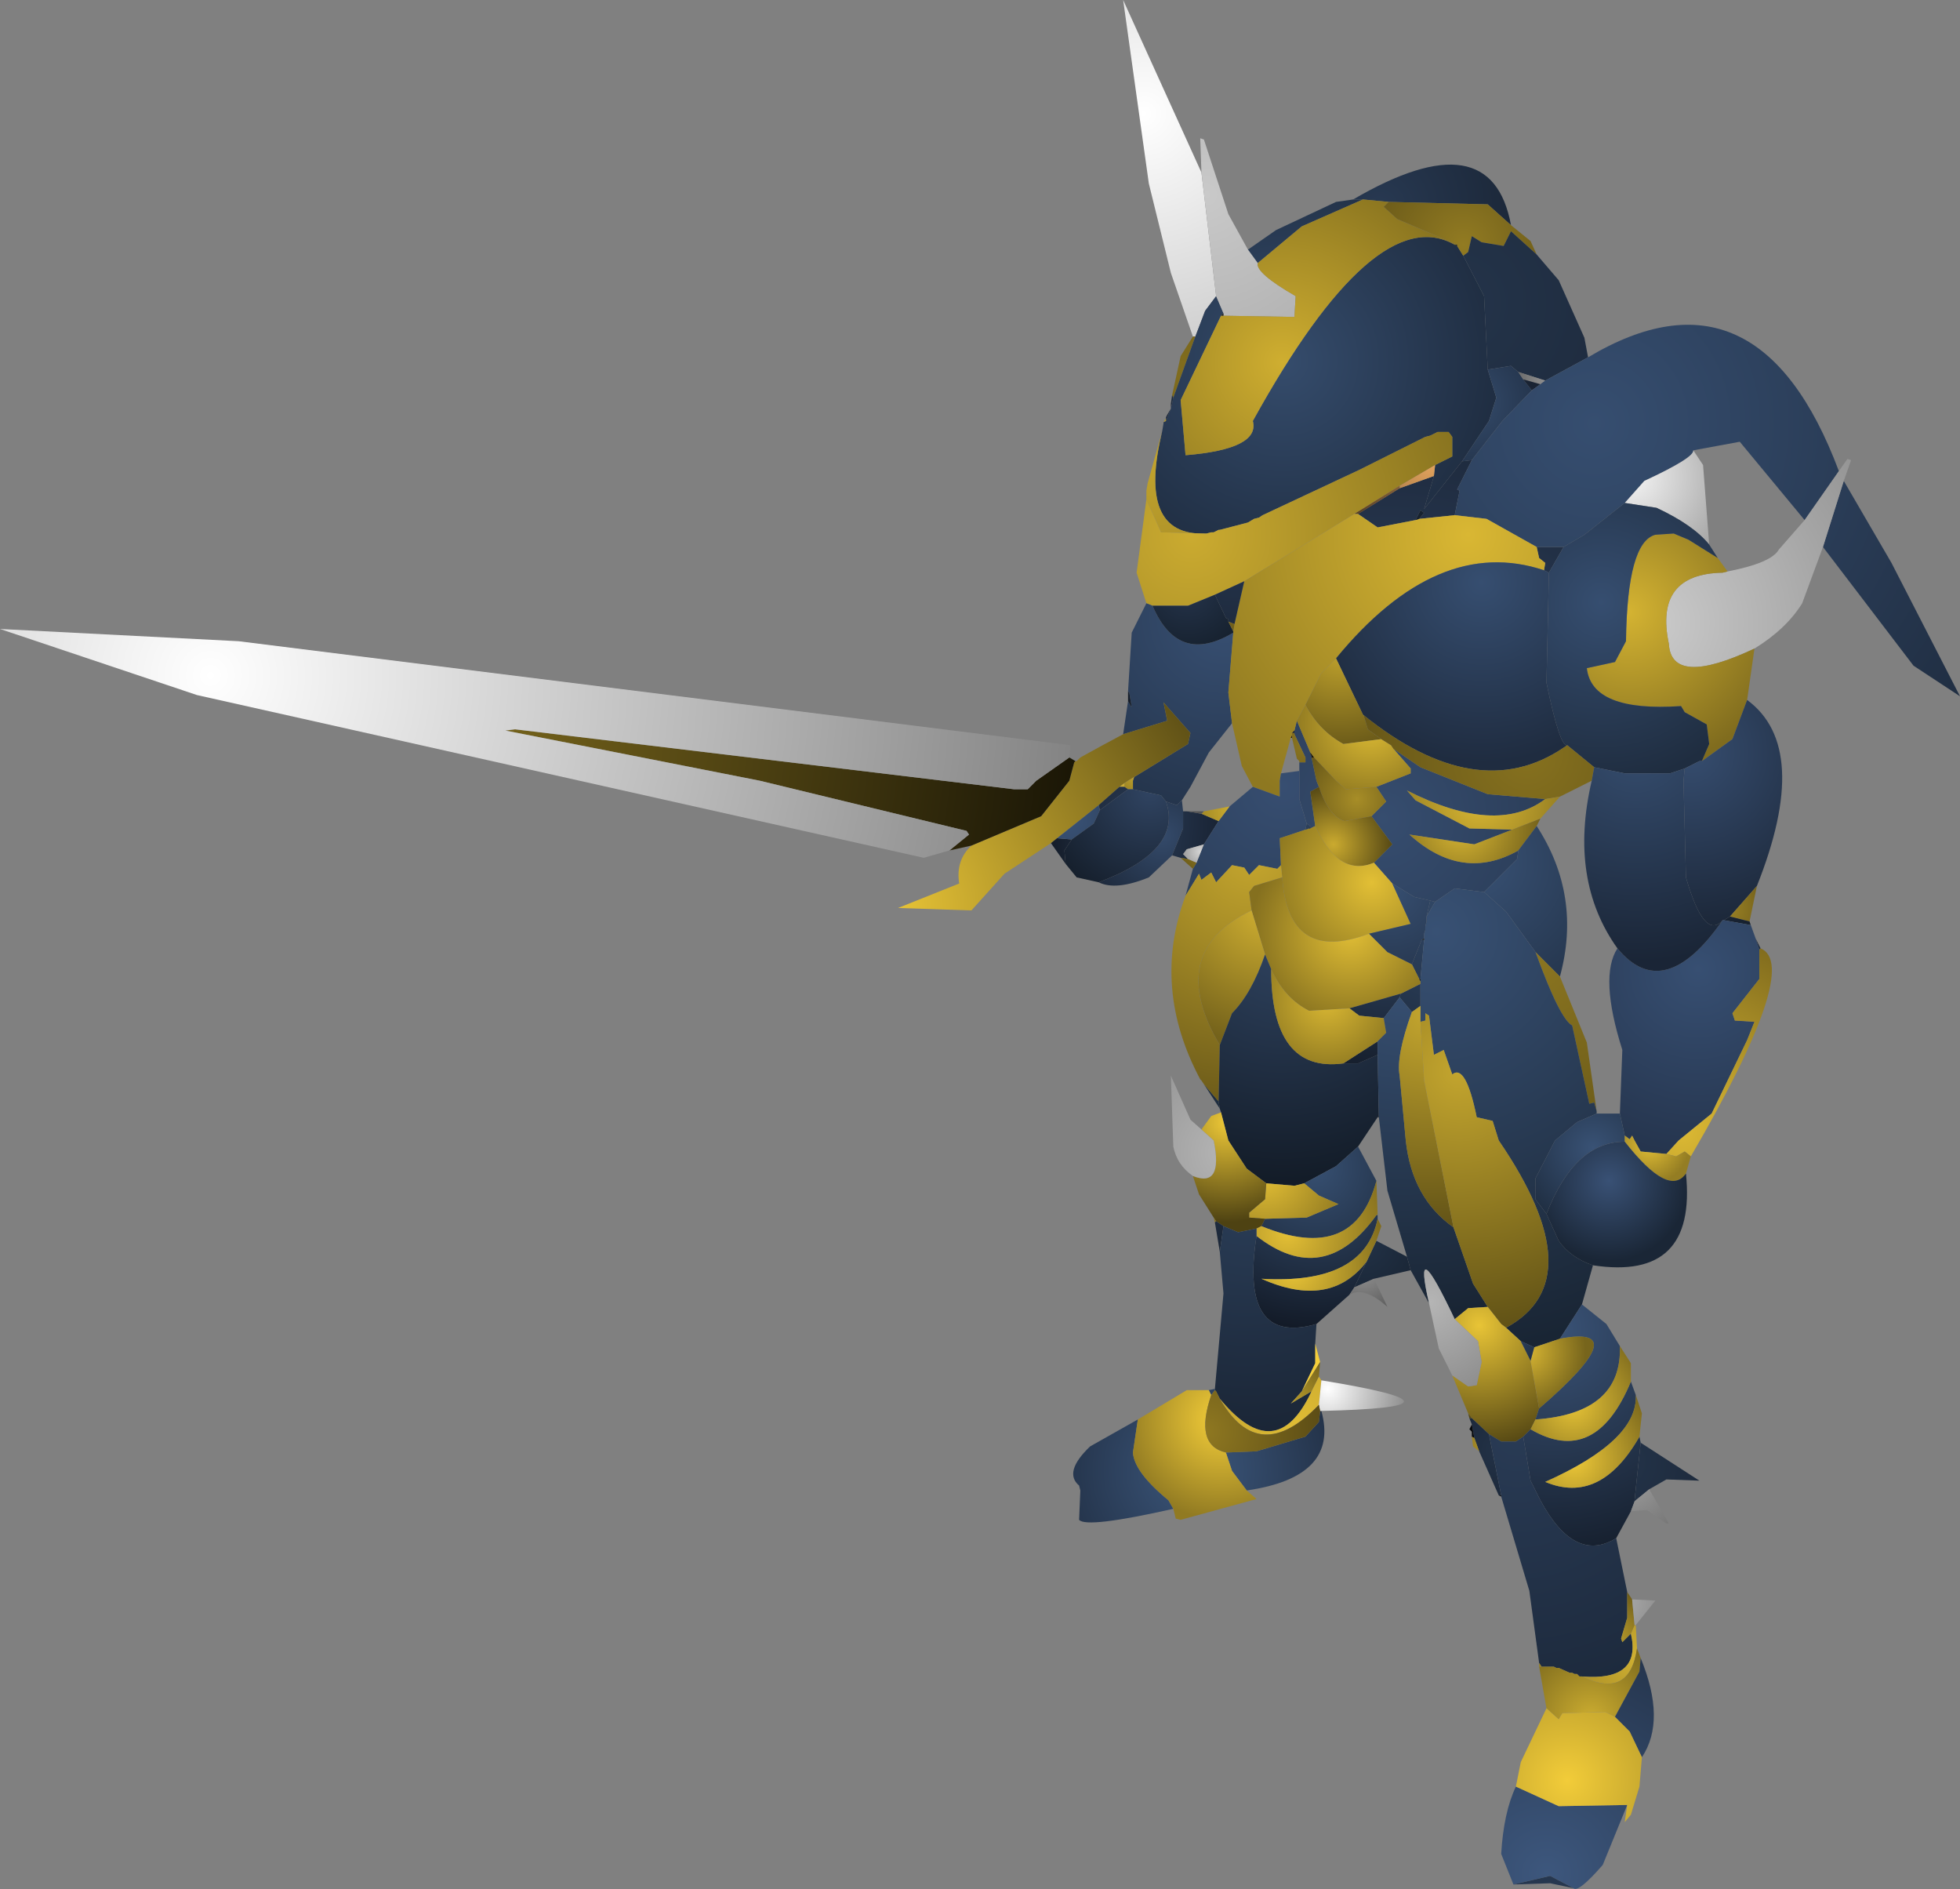 <?xml version="1.0" encoding="UTF-8" standalone="no"?>
<svg xmlns:ffdec="https://www.free-decompiler.com/flash" xmlns:xlink="http://www.w3.org/1999/xlink" ffdec:objectType="shape" height="77.2px" width="80.1px" xmlns="http://www.w3.org/2000/svg">
  <rect width="100%" height="100%" fill="#808080" stroke="none"/>
  <g transform="matrix(1.0, 0.0, 0.0, 1.0, 57.1, 65.35)">
    <path d="M-8.35 -51.6 L-9.25 -54.2 -10.15 -57.85 -11.2 -65.35 -8.0 -58.3 -7.4 -53.25 -7.85 -52.65 -8.25 -51.6 -8.35 -51.6" fill="url(#gradient0)" fill-rule="evenodd" stroke="none"/>
    <path d="M-9.2 -49.2 L-8.85 -50.8 -8.35 -51.6 -8.25 -51.6 -9.15 -49.1 -9.2 -49.2" fill="url(#gradient1)" fill-rule="evenodd" stroke="none"/>
    <path d="M-6.1 -55.15 L-4.95 -55.95 -2.5 -57.1 -1.8 -57.2 -1.4 -57.2 -3.9 -56.1 -5.7 -54.6 -6.1 -55.15 M-9.6 -47.75 L-9.55 -48.05 -9.55 -48.1 -9.45 -48.15 -9.25 -48.65 -9.25 -48.7 -9.2 -48.85 -9.15 -49.1 -8.25 -51.6 -7.85 -52.65 -7.4 -53.25 -7.1 -52.55 -7.2 -52.45 -8.85 -49.0 -8.65 -46.75 Q-5.6 -47.0 -5.9 -48.15 -0.9 -57.2 2.35 -55.35 L2.45 -55.3 2.7 -54.9 3.55 -53.25 3.7 -50.25 4.05 -49.1 3.75 -48.15 2.65 -46.5 1.1 -44.55 1.5 -45.9 1.55 -46.35 2.25 -46.7 2.25 -47.5 2.1 -47.7 1.65 -47.7 1.35 -47.55 1.15 -47.5 -1.55 -46.15 -5.5 -44.3 -5.65 -44.2 -5.85 -44.15 -6.1 -44.0 -7.25 -43.7 -7.3 -43.7 -7.5 -43.6 -7.6 -43.6 -7.8 -43.55 -7.85 -43.55 Q-10.65 -43.45 -9.6 -47.75" fill="url(#gradient2)" fill-rule="evenodd" stroke="none"/>
    <path d="M-8.0 -58.3 L-8.05 -59.7 -7.9 -59.65 -6.9 -56.6 -6.1 -55.15 -5.7 -54.6 Q-5.8 -54.2 -4.15 -53.25 L-4.2 -52.4 -7.1 -52.45 -7.1 -52.55 -7.4 -53.25 -8.0 -58.3" fill="url(#gradient3)" fill-rule="evenodd" stroke="none"/>
    <path d="M-1.8 -57.2 Q3.85 -60.5 4.65 -56.15 L3.7 -57.0 -0.35 -57.1 -1.4 -57.2 -1.8 -57.2" fill="url(#gradient4)" fill-rule="evenodd" stroke="none"/>
    <path d="M-7.1 -52.45 L-4.2 -52.4 -4.15 -53.25 Q-5.8 -54.2 -5.7 -54.6 L-3.9 -56.1 -1.4 -57.2 -0.35 -57.1 -0.55 -56.9 0.0 -56.4 2.45 -55.35 2.35 -55.35 Q-0.9 -57.2 -5.9 -48.15 -5.6 -47.0 -8.65 -46.75 L-8.85 -49.0 -7.2 -52.45 -7.1 -52.45" fill="url(#gradient5)" fill-rule="evenodd" stroke="none"/>
    <path d="M4.65 -56.15 L5.45 -55.5 5.7 -54.95 4.65 -55.9 4.35 -55.3 3.45 -55.45 3.05 -55.7 2.9 -55.05 2.7 -54.9 2.45 -55.3 2.45 -55.35 0.0 -56.4 -0.55 -56.9 -0.35 -57.1 3.7 -57.0 4.65 -56.15" fill="url(#gradient6)" fill-rule="evenodd" stroke="none"/>
    <path d="M2.45 -55.3 L2.35 -55.35 2.45 -55.35 2.45 -55.3" fill="url(#gradient7)" fill-rule="evenodd" stroke="none"/>
    <path d="M-7.1 -52.55 L-7.1 -52.45 -7.2 -52.45 -7.1 -52.55" fill="url(#gradient8)" fill-rule="evenodd" stroke="none"/>
    <path d="M5.7 -54.95 L6.6 -53.9 7.65 -51.55 7.8 -50.75 6.05 -49.8 4.95 -50.15 4.65 -50.4 3.7 -50.25 3.55 -53.25 2.7 -54.9 2.9 -55.05 3.05 -55.7 3.45 -55.45 4.35 -55.3 4.65 -55.9 5.7 -54.95" fill="url(#gradient9)" fill-rule="evenodd" stroke="none"/>
    <path d="M3.7 -50.25 L4.65 -50.4 4.95 -50.15 5.15 -49.85 5.5 -49.4 4.3 -48.15 3.05 -46.55 2.65 -46.5 3.75 -48.15 4.05 -49.1 3.7 -50.25" fill="url(#gradient10)" fill-rule="evenodd" stroke="none"/>
    <path d="M4.95 -50.15 L6.05 -49.8 5.85 -49.65 5.15 -49.85 4.95 -50.15" fill="url(#gradient11)" fill-rule="evenodd" stroke="none"/>
    <path d="M6.8 -43.0 L6.2 -41.95 6.0 -42.05 6.05 -42.35 5.8 -42.55 5.7 -43.0 6.8 -43.0 M2.65 -46.5 L3.05 -46.55 2.45 -45.35 2.55 -45.3 2.35 -44.3 0.9 -44.15 1.1 -44.4 0.95 -44.5 0.75 -44.1 -0.8 -43.8 -1.6 -44.35 0.1 -45.4 1.5 -45.9 1.1 -44.55 2.65 -46.5 M5.5 -49.4 L5.15 -49.85 5.85 -49.65 5.5 -49.4 M-4.2 -35.5 L-4.1 -35.9 -3.55 -34.6 -3.55 -34.55 -3.5 -34.45 -3.5 -34.4 -3.3 -33.45 -3.2 -33.2 -3.55 -33.0 -3.35 -31.6 -3.55 -31.5 -3.55 -31.6 -3.7 -31.7 -4.0 -32.7 -4.0 -33.85 -4.0 -34.2 -3.75 -34.2 -3.75 -34.4 -4.2 -35.35 -4.2 -35.4 -4.2 -35.5 M6.05 -32.7 Q4.05 -31.2 0.4 -33.05 L0.75 -32.65 2.95 -31.5 4.7 -31.45 3.15 -30.85 0.5 -31.25 Q2.65 -29.3 4.95 -30.6 L4.9 -30.25 3.55 -28.9 2.35 -29.05 1.55 -28.5 1.35 -28.55 0.7 -28.7 -0.2 -29.25 -0.95 -30.1 -0.2 -30.85 -1.05 -32.0 -0.45 -32.6 -0.85 -33.2 0.55 -33.75 0.55 -33.95 -0.15 -34.75 0.95 -34.0 3.7 -32.9 6.05 -32.7" fill="url(#gradient12)" fill-rule="evenodd" stroke="none"/>
    <path d="M7.8 -50.75 Q14.75 -54.9 18.05 -46.1 L16.65 -44.1 14.0 -47.3 12.1 -46.95 Q12.15 -46.65 10.1 -45.7 L9.3 -44.8 7.65 -43.5 6.8 -43.0 5.7 -43.0 3.65 -44.15 2.35 -44.3 2.55 -45.3 2.45 -45.35 3.05 -46.55 4.3 -48.15 5.5 -49.4 5.85 -49.65 6.05 -49.8 7.8 -50.75 M18.25 -45.7 L20.2 -42.35 23.0 -36.9 21.1 -38.15 17.4 -43.0 18.25 -45.7" fill="url(#gradient13)" fill-rule="evenodd" stroke="none"/>
    <path d="M18.05 -46.1 L18.4 -46.6 18.55 -46.55 18.25 -45.7 17.4 -43.0 16.55 -40.7 Q15.9 -39.65 14.6 -38.85 11.2 -37.25 11.1 -39.05 10.5 -41.9 13.3 -41.95 L13.5 -42.0 Q15.3 -42.35 15.6 -42.9 L16.65 -44.1 18.05 -46.1" fill="url(#gradient14)" fill-rule="evenodd" stroke="none"/>
    <path d="M14.6 -38.85 L14.3 -36.75 13.7 -35.15 12.45 -34.25 12.75 -34.95 12.65 -35.75 11.75 -36.25 11.6 -36.5 Q7.95 -36.25 7.75 -38.05 L8.9 -38.3 9.35 -39.15 Q9.4 -43.2 10.55 -43.5 L11.3 -43.55 11.9 -43.3 13.1 -42.55 13.5 -42.0 13.3 -41.95 Q10.5 -41.9 11.1 -39.05 11.2 -37.25 14.6 -38.85" fill="url(#gradient15)" fill-rule="evenodd" stroke="none"/>
    <path d="M-9.25 -48.85 L-9.2 -49.2 -9.15 -49.1 -9.2 -48.85 -9.25 -48.85" fill="url(#gradient16)" fill-rule="evenodd" stroke="none"/>
    <path d="M-9.45 -48.25 L-9.45 -48.3 -9.4 -48.4 -9.25 -48.65 -9.45 -48.15 -9.45 -48.25 M-9.25 -48.7 L-9.25 -48.85 -9.2 -48.85 -9.25 -48.7" fill="url(#gradient17)" fill-rule="evenodd" stroke="none"/>
    <path d="M-9.55 -48.1 L-9.45 -48.25 -9.45 -48.15 -9.55 -48.1" fill="url(#gradient18)" fill-rule="evenodd" stroke="none"/>
    <path d="M-10.25 -44.95 L-10.25 -45.3 -10.2 -45.6 -9.6 -47.75 Q-10.65 -43.45 -7.85 -43.55 L-9.65 -43.6 -10.25 -44.95" fill="url(#gradient19)" fill-rule="evenodd" stroke="none"/>
    <path d="M-10.25 -40.7 L-10.65 -41.95 -10.25 -44.95 -9.65 -43.6 -7.85 -43.55 -7.8 -43.55 -7.6 -43.6 -7.5 -43.6 -7.3 -43.7 -7.25 -43.7 -6.1 -44.0 -5.85 -44.15 -5.65 -44.2 -5.5 -44.3 -1.55 -46.15 1.15 -47.5 1.35 -47.55 1.65 -47.7 2.1 -47.7 2.25 -47.5 2.25 -46.7 1.55 -46.35 0.1 -45.5 -1.75 -44.35 -6.25 -41.6 -7.45 -41.05 -8.55 -40.6 -10.0 -40.6 -10.25 -40.7" fill="url(#gradient20)" fill-rule="evenodd" stroke="none"/>
    <path d="M-11.2 -35.35 L-11.0 -36.7 -10.85 -36.45 -10.95 -37.05 -11.0 -37.1 -10.85 -39.5 -10.25 -40.7 -10.0 -40.6 Q-8.95 -38.15 -6.7 -39.5 L-6.9 -37.05 -6.75 -35.8 -7.7 -34.6 -8.45 -33.2 -8.8 -32.65 -9.0 -32.45 -9.45 -32.6 -9.65 -32.85 -10.8 -33.1 -10.8 -33.45 -10.75 -33.6 -8.55 -34.95 -8.45 -35.4 -9.55 -36.65 -9.4 -35.9 -11.2 -35.35" fill="url(#gradient21)" fill-rule="evenodd" stroke="none"/>
    <path d="M-11.0 -36.7 L-11.0 -37.1 -10.95 -37.05 -10.85 -36.45 -11.0 -36.7" fill="url(#gradient22)" fill-rule="evenodd" stroke="none"/>
    <path d="M-14.15 -30.9 L-16.05 -29.65 -17.4 -28.15 -20.4 -28.25 -17.9 -29.25 Q-18.05 -30.2 -17.4 -30.8 L-14.55 -32.0 -13.4 -33.45 -13.2 -34.2 -13.15 -34.25 -13.1 -34.25 -12.95 -34.4 Q-12.05 -34.9 -11.2 -35.35 L-9.4 -35.9 -9.55 -36.65 -8.45 -35.4 -8.55 -34.95 -10.75 -33.6 -11.0 -33.45 -11.15 -33.35 -11.35 -33.2 -12.2 -32.45 -13.9 -31.1 -14.15 -30.9" fill="url(#gradient23)" fill-rule="evenodd" stroke="none"/>
    <path d="M-10.8 -33.1 L-11.0 -33.1 -11.15 -33.2 -11.15 -33.35 -11.0 -33.45 -10.75 -33.6 -10.8 -33.45 -10.8 -33.1" fill="url(#gradient24)" fill-rule="evenodd" stroke="none"/>
    <path d="M-11.15 -33.35 L-11.15 -33.2 -11.35 -33.2 -11.15 -33.35" fill="url(#gradient25)" fill-rule="evenodd" stroke="none"/>
    <path d="M-9.2 -30.4 L-10.15 -29.5 Q-11.5 -28.95 -12.2 -29.3 -8.75 -30.6 -9.45 -32.6 L-9.0 -32.45 -8.8 -32.65 -8.75 -32.2 -8.75 -31.5 -9.2 -30.4 M-13.55 -30.05 L-14.15 -30.9 -13.9 -31.1 -13.3 -31.05 -13.6 -30.6 -13.55 -30.05 M-11.15 -33.2 L-11.0 -33.1 -12.15 -32.25 -12.2 -32.45 -11.35 -33.2 -11.15 -33.2" fill="url(#gradient26)" fill-rule="evenodd" stroke="none"/>
    <path d="M-8.85 -30.3 L-9.2 -30.4 -8.75 -31.5 -8.75 -32.2 -8.6 -32.2 -8.0 -32.1 -7.3 -31.8 -7.9 -30.85 -8.6 -30.65 -8.75 -30.45 -8.55 -30.25 -8.85 -30.3 M-12.15 -32.25 L-12.4 -31.7 -13.3 -31.05 -13.9 -31.1 -12.2 -32.45 -12.15 -32.25" fill="url(#gradient27)" fill-rule="evenodd" stroke="none"/>
    <path d="M-17.4 -30.8 L-18.3 -30.6 -17.5 -31.25 -17.6 -31.4 -26.05 -33.45 -36.45 -35.5 -36.05 -35.55 -15.65 -33.1 -15.1 -33.1 -14.75 -33.45 -13.4 -34.4 -13.15 -34.25 -13.2 -34.2 -13.4 -33.45 -14.55 -32.0 -17.4 -30.8" fill="url(#gradient28)" fill-rule="evenodd" stroke="none"/>
    <path d="M-18.3 -30.6 L-19.35 -30.3 -49.05 -36.95 -57.1 -39.65 -47.35 -39.15 -13.35 -34.9 -13.4 -34.4 -14.75 -33.45 -15.1 -33.1 -15.65 -33.1 -36.05 -35.55 -36.45 -35.5 -26.05 -33.45 -17.6 -31.4 -17.5 -31.25 -18.3 -30.6" fill="url(#gradient29)" fill-rule="evenodd" stroke="none"/>
    <path d="M1.55 -46.35 L1.5 -45.9 0.1 -45.4 0.1 -45.5 1.55 -46.35" fill="url(#gradient30)" fill-rule="evenodd" stroke="none"/>
    <path d="M-1.6 -44.35 L-1.75 -44.35 0.1 -45.5 0.1 -45.4 -1.6 -44.35" fill="url(#gradient31)" fill-rule="evenodd" stroke="none"/>
    <path d="M5.7 -43.0 L5.8 -42.55 6.05 -42.35 6.0 -42.05 Q1.65 -43.5 -2.5 -38.45 L-3.1 -37.85 -3.75 -36.55 -4.1 -35.9 -4.2 -35.5 -4.3 -35.4 -4.3 -35.3 -4.35 -35.2 -4.75 -33.75 -4.8 -33.45 -4.8 -32.8 -5.9 -33.2 -6.35 -34.05 -6.75 -35.8 -6.9 -37.05 -6.7 -39.5 -6.7 -39.55 -6.65 -39.85 -6.25 -41.6 -1.75 -44.35 -1.6 -44.35 -0.8 -43.8 0.75 -44.1 0.9 -44.15 2.35 -44.3 3.65 -44.15 5.7 -43.0" fill="url(#gradient32)" fill-rule="evenodd" stroke="none"/>
    <path d="M-6.25 -41.6 L-6.65 -39.85 -6.9 -39.95 -6.9 -40.05 -7.0 -40.1 -7.45 -41.05 -6.25 -41.6" fill="url(#gradient33)" fill-rule="evenodd" stroke="none"/>
    <path d="M-6.7 -39.55 L-6.7 -39.5 Q-8.95 -38.15 -10.0 -40.6 L-8.55 -40.6 -7.45 -41.05 -7.0 -40.1 -6.9 -40.05 -6.9 -39.95 -6.7 -39.55" fill="url(#gradient34)" fill-rule="evenodd" stroke="none"/>
    <path d="M12.75 -43.1 Q12.1 -43.9 10.6 -44.6 L9.3 -44.8 10.1 -45.7 Q12.15 -46.65 12.1 -46.95 L12.5 -46.35 12.75 -43.1" fill="url(#gradient35)" fill-rule="evenodd" stroke="none"/>
    <path d="M13.1 -42.55 L11.9 -43.3 11.3 -43.55 10.55 -43.5 Q9.4 -43.2 9.35 -39.15 L8.9 -38.3 7.75 -38.05 Q7.95 -36.25 11.6 -36.5 L11.75 -36.25 12.65 -35.75 12.75 -34.95 12.45 -34.25 12.35 -34.25 12.25 -34.2 11.75 -33.95 11.15 -33.75 9.3 -33.75 8.05 -34.0 6.95 -34.9 Q6.65 -34.8 6.1 -37.45 L6.2 -41.95 6.8 -43.0 7.65 -43.5 9.3 -44.8 10.6 -44.6 Q12.1 -43.9 12.75 -43.1 L13.1 -42.55" fill="url(#gradient36)" fill-rule="evenodd" stroke="none"/>
    <path d="M0.9 -44.15 L0.75 -44.1 0.95 -44.5 1.1 -44.4 0.9 -44.15" fill="url(#gradient37)" fill-rule="evenodd" stroke="none"/>
    <path d="M6.2 -41.95 L6.1 -37.45 Q6.65 -34.8 6.95 -34.9 L6.8 -34.8 Q3.25 -32.4 -1.4 -36.15 L-2.5 -38.45 Q1.65 -43.5 6.0 -42.05 L6.2 -41.95" fill="url(#gradient38)" fill-rule="evenodd" stroke="none"/>
    <path d="M-3.75 -36.55 L-3.1 -37.85 -2.5 -38.45 -1.4 -36.15 -1.35 -36.1 -1.35 -36.05 -1.2 -35.55 -0.65 -35.15 -2.2 -34.95 Q-3.2 -35.5 -3.75 -36.55" fill="url(#gradient39)" fill-rule="evenodd" stroke="none"/>
    <path d="M-4.1 -35.9 L-3.75 -36.55 Q-3.2 -35.5 -2.2 -34.95 L-0.65 -35.15 -0.25 -34.9 -0.15 -34.75 0.55 -33.95 0.55 -33.75 -0.85 -33.2 -2.1 -33.1 -2.5 -33.45 -3.4 -34.4 -3.55 -34.6 -4.1 -35.9" fill="url(#gradient40)" fill-rule="evenodd" stroke="none"/>
    <path d="M-4.3 -35.4 L-4.2 -35.5 -4.2 -35.4 -4.3 -35.4" fill="url(#gradient41)" fill-rule="evenodd" stroke="none"/>
    <path d="M-4.3 -35.3 L-4.3 -35.4 -4.2 -35.4 -4.2 -35.35 -3.75 -34.4 -3.75 -34.2 -4.0 -34.2 -4.0 -34.25 -4.1 -34.35 -4.3 -35.2 -4.3 -35.3" fill="url(#gradient42)" fill-rule="evenodd" stroke="none"/>
    <path d="M-4.35 -35.2 L-4.3 -35.3 -4.3 -35.2 -4.35 -35.2" fill="url(#gradient43)" fill-rule="evenodd" stroke="none"/>
    <path d="M-7.25 -20.05 L-7.9 -21.05 -7.3 -20.35 -7.25 -20.05 M-8.65 -28.75 L-8.35 -29.85 -8.2 -30.1 -7.9 -30.85 -7.3 -31.8 -6.85 -32.4 -5.9 -33.2 -4.8 -32.8 -4.8 -33.45 -4.75 -33.75 -4.0 -33.85 -4.0 -32.7 -3.7 -31.7 -3.75 -31.45 -4.8 -31.1 -4.75 -30.0 -4.9 -29.85 -5.65 -30.0 -6.05 -29.6 -6.25 -29.9 -6.75 -30.0 -7.4 -29.3 -7.6 -29.7 -8.0 -29.4 -8.1 -29.65 -8.65 -28.75" fill="url(#gradient44)" fill-rule="evenodd" stroke="none"/>
    <path d="M6.95 -34.9 L8.05 -34.0 7.95 -33.45 6.65 -32.8 6.05 -32.7 3.7 -32.9 0.95 -34.0 -0.15 -34.75 -0.25 -34.9 -0.65 -35.15 -1.2 -35.55 -1.35 -36.05 -1.35 -36.1 -1.4 -36.15 Q3.25 -32.4 6.8 -34.8 L6.95 -34.9" fill="url(#gradient45)" fill-rule="evenodd" stroke="none"/>
    <path d="M-6.65 -39.85 L-6.7 -39.55 -6.9 -39.95 -6.65 -39.85" fill="url(#gradient46)" fill-rule="evenodd" stroke="none"/>
    <path d="M-12.2 -29.3 L-13.1 -29.5 -13.55 -30.05 -13.6 -30.6 -13.3 -31.05 -12.4 -31.7 -12.15 -32.25 -11.0 -33.1 -10.8 -33.1 -9.65 -32.85 -9.45 -32.6 Q-8.75 -30.6 -12.2 -29.3" fill="url(#gradient47)" fill-rule="evenodd" stroke="none"/>
    <path d="M14.3 -36.75 Q16.95 -34.8 14.7 -29.15 L13.6 -27.9 13.35 -27.75 13.3 -27.75 Q12.55 -26.9 11.8 -29.5 L11.7 -33.45 11.75 -33.95 12.25 -34.2 12.35 -34.25 12.45 -34.25 13.7 -35.15 14.3 -36.75" fill="url(#gradient48)" fill-rule="evenodd" stroke="none"/>
    <path d="M14.7 -29.15 L14.4 -27.7 13.6 -27.9 14.7 -29.15" fill="url(#gradient49)" fill-rule="evenodd" stroke="none"/>
    <path d="M14.4 -27.7 L14.45 -27.55 13.35 -27.75 13.6 -27.9 14.4 -27.7" fill="url(#gradient50)" fill-rule="evenodd" stroke="none"/>
    <path d="M14.45 -27.55 L14.65 -27.0 14.8 -26.55 14.8 -25.35 13.7 -23.95 13.8 -23.65 14.6 -23.6 14.3 -22.85 12.85 -19.85 11.5 -18.75 11.0 -18.2 9.95 -18.3 9.7 -18.75 9.6 -18.95 9.5 -18.8 9.3 -18.95 9.1 -19.85 9.2 -22.45 Q8.25 -25.45 9.0 -26.6 10.9 -24.3 13.3 -27.75 L13.35 -27.75 14.45 -27.55" fill="url(#gradient51)" fill-rule="evenodd" stroke="none"/>
    <path d="M8.05 -34.0 L9.3 -33.75 11.15 -33.75 11.75 -33.95 11.7 -33.45 11.8 -29.5 Q12.55 -26.9 13.3 -27.75 10.9 -24.3 9.0 -26.6 7.0 -29.4 7.95 -33.45 L8.05 -34.0" fill="url(#gradient52)" fill-rule="evenodd" stroke="none"/>
    <path d="M-0.85 -33.2 L-0.45 -32.6 -1.05 -32.0 -2.15 -31.8 Q-2.8 -32.0 -3.2 -33.2 L-3.3 -33.45 -3.5 -34.4 -3.4 -34.4 -2.5 -33.45 -2.1 -33.1 -0.85 -33.2" fill="url(#gradient53)" fill-rule="evenodd" stroke="none"/>
    <path d="M-3.5 -34.4 L-3.5 -34.45 -3.55 -34.55 -3.55 -34.6 -3.4 -34.4 -3.5 -34.4" fill="url(#gradient54)" fill-rule="evenodd" stroke="none"/>
    <path d="M-1.05 -32.0 L-0.2 -30.85 -0.95 -30.1 Q-2.4 -29.5 -3.35 -31.6 L-3.55 -33.0 -3.2 -33.2 Q-2.8 -32.0 -2.15 -31.8 L-1.05 -32.0" fill="url(#gradient55)" fill-rule="evenodd" stroke="none"/>
    <path d="M-0.95 -30.1 L-0.2 -29.25 0.55 -27.6 -1.15 -27.2 Q-4.45 -25.95 -4.7 -29.5 L-4.75 -30.0 -4.8 -31.1 -3.75 -31.45 -3.6 -31.5 -3.55 -31.5 -3.35 -31.6 Q-2.4 -29.5 -0.95 -30.1" fill="url(#gradient56)" fill-rule="evenodd" stroke="none"/>
    <path d="M-3.55 -31.6 L-3.55 -31.5 -3.6 -31.5 -3.55 -31.6" fill="url(#gradient57)" fill-rule="evenodd" stroke="none"/>
    <path d="M-3.7 -31.7 L-3.55 -31.6 -3.6 -31.5 -3.75 -31.45 -3.7 -31.7" fill="url(#gradient58)" fill-rule="evenodd" stroke="none"/>
    <path d="M6.05 -32.7 L6.65 -32.8 5.85 -31.9 4.7 -31.45 2.95 -31.5 0.75 -32.65 0.4 -33.05 Q4.05 -31.2 6.05 -32.7" fill="url(#gradient59)" fill-rule="evenodd" stroke="none"/>
    <path d="M-8.35 -29.85 L-8.85 -30.3 -8.55 -30.25 -8.2 -30.1 -8.35 -29.85 M-6.85 -32.4 L-7.3 -31.8 -8.0 -32.1 -7.9 -32.2 -6.85 -32.4" fill="url(#gradient60)" fill-rule="evenodd" stroke="none"/>
    <path d="M-7.9 -30.85 L-8.2 -30.1 -8.55 -30.25 -8.75 -30.45 -8.6 -30.65 -7.9 -30.85 M-8.6 -32.2 L-7.9 -32.2 -8.0 -32.1 -8.6 -32.2" fill="url(#gradient61)" fill-rule="evenodd" stroke="none"/>
    <path d="M4.7 -31.45 L5.85 -31.9 5.7 -31.6 4.95 -30.6 Q2.65 -29.3 0.5 -31.25 L3.15 -30.85 4.7 -31.45" fill="url(#gradient62)" fill-rule="evenodd" stroke="none"/>
    <path d="M1.35 -28.55 L1.55 -28.5 1.2 -27.9 1.35 -28.55 M3.55 -28.9 L4.9 -30.25 4.95 -30.6 5.7 -31.6 Q7.55 -28.75 6.65 -25.45 L5.65 -26.45 4.45 -28.1 3.55 -28.9 M1.1 -26.95 L0.95 -25.35 0.9 -25.35 0.6 -25.95 1.0 -26.95 1.1 -26.95 M0.95 -25.15 L0.95 -24.25 0.6 -24.0 0.1 -24.6 0.15 -24.75 0.95 -25.15" fill="url(#gradient63)" fill-rule="evenodd" stroke="none"/>
    <path d="M-7.9 -21.05 L-8.0 -21.2 -8.05 -21.25 Q-10.05 -25.0 -8.65 -28.75 L-8.1 -29.65 -8.0 -29.4 -7.6 -29.7 -7.4 -29.3 -6.75 -30.0 -6.25 -29.9 -6.05 -29.6 -5.65 -30.0 -4.9 -29.85 -4.75 -30.0 -4.7 -29.5 -5.85 -29.15 -6.05 -28.9 -5.95 -28.15 Q-9.5 -26.45 -7.25 -22.65 L-7.3 -20.35 -7.9 -21.05" fill="url(#gradient64)" fill-rule="evenodd" stroke="none"/>
    <path d="M6.65 -25.45 L7.75 -22.75 8.15 -19.95 8.05 -20.3 7.85 -20.25 7.15 -23.45 Q6.65 -23.7 5.65 -26.45 L6.65 -25.45" fill="url(#gradient65)" fill-rule="evenodd" stroke="none"/>
    <path d="M8.0 -13.65 L7.55 -12.05 6.65 -10.65 5.6 -10.3 5.05 -10.55 4.45 -11.1 Q8.05 -13.05 4.15 -18.75 L3.9 -19.55 3.25 -19.7 Q2.8 -21.9 2.25 -21.45 L1.9 -22.45 1.5 -22.25 1.3 -23.85 1.15 -23.95 1.15 -23.65 0.95 -23.6 0.95 -24.25 0.95 -25.15 0.95 -25.25 0.95 -25.35 1.1 -26.95 1.1 -27.0 1.1 -27.2 1.15 -27.35 1.15 -27.5 1.2 -27.7 1.2 -27.9 1.55 -28.5 2.35 -29.05 3.55 -28.9 4.45 -28.1 5.65 -26.45 Q6.65 -23.7 7.15 -23.45 L7.85 -20.25 8.05 -20.3 8.15 -19.95 8.15 -19.85 7.35 -19.5 6.45 -18.75 5.65 -17.2 5.65 -16.35 6.1 -15.75 6.6 -14.65 Q7.1 -13.95 8.0 -13.65" fill="url(#gradient66)" fill-rule="evenodd" stroke="none"/>
    <path d="M0.95 -25.25 L0.95 -25.15 0.15 -24.75 -1.95 -24.15 -3.6 -24.05 Q-4.6 -24.55 -5.15 -25.75 L-5.4 -26.35 -5.95 -28.15 -6.05 -28.9 -5.85 -29.15 -4.7 -29.5 Q-4.45 -25.95 -1.15 -27.2 L-0.4 -26.45 0.6 -25.95 0.9 -25.35 0.95 -25.25" fill="url(#gradient67)" fill-rule="evenodd" stroke="none"/>
    <path d="M-5.95 -28.15 L-5.4 -26.35 Q-5.95 -24.75 -6.75 -23.95 L-7.25 -22.65 Q-9.5 -26.45 -5.95 -28.15" fill="url(#gradient68)" fill-rule="evenodd" stroke="none"/>
    <path d="M-7.2 -19.9 L-7.25 -20.05 -7.3 -20.35 -7.25 -22.65 -6.75 -23.95 Q-5.95 -24.75 -5.4 -26.35 L-5.15 -25.75 Q-5.15 -21.5 -2.2 -21.9 L-1.6 -21.9 -0.8 -22.25 -0.75 -19.75 -0.8 -19.7 -1.6 -18.5 -2.5 -17.7 -3.8 -17.0 -4.2 -16.9 -5.35 -17.0 -6.15 -17.6 -6.9 -18.75 -7.2 -19.9" fill="url(#gradient69)" fill-rule="evenodd" stroke="none"/>
    <path d="M-0.2 -29.25 L0.7 -28.7 1.35 -28.55 1.2 -27.9 1.2 -27.7 1.15 -27.5 1.15 -27.35 1.1 -27.2 1.1 -27.0 1.0 -26.95 0.6 -25.95 -0.4 -26.45 -1.15 -27.2 0.55 -27.6 -0.2 -29.25 M-1.95 -24.15 L0.15 -24.75 0.1 -24.6 -0.55 -23.75 -1.55 -23.85 -1.95 -24.15 M-0.8 -22.8 L-0.8 -22.25 -1.6 -21.9 -2.2 -21.9 -0.8 -22.8" fill="url(#gradient70)" fill-rule="evenodd" stroke="none"/>
    <path d="M1.1 -27.0 L1.1 -26.95 1.0 -26.95 1.1 -27.0 M0.95 -25.35 L0.95 -25.25 0.9 -25.35 0.95 -25.35" fill="url(#gradient71)" fill-rule="evenodd" stroke="none"/>
    <path d="M14.65 -27.0 L14.85 -26.6 14.8 -26.55 14.65 -27.0" fill="url(#gradient72)" fill-rule="evenodd" stroke="none"/>
    <path d="M14.85 -26.6 Q16.55 -25.9 12.0 -18.1 L11.75 -18.3 11.4 -18.1 11.0 -18.2 11.5 -18.75 12.85 -19.85 14.3 -22.85 14.6 -23.6 13.8 -23.65 13.7 -23.95 14.8 -25.35 14.8 -26.55 14.85 -26.6" fill="url(#gradient73)" fill-rule="evenodd" stroke="none"/>
    <path d="M8.15 -19.85 L9.1 -19.85 9.3 -18.95 9.3 -18.7 Q7.25 -18.7 6.1 -15.75 L5.65 -16.35 5.65 -17.2 6.45 -18.75 7.35 -19.5 8.15 -19.85" fill="url(#gradient74)" fill-rule="evenodd" stroke="none"/>
    <path d="M12.0 -18.1 L11.8 -17.4 Q11.1 -16.4 9.3 -18.7 L9.3 -18.95 9.5 -18.8 9.6 -18.95 9.7 -18.75 9.95 -18.3 11.0 -18.2 11.4 -18.1 11.75 -18.3 12.0 -18.1" fill="url(#gradient75)" fill-rule="evenodd" stroke="none"/>
    <path d="M-5.15 -25.75 Q-4.6 -24.55 -3.6 -24.05 L-1.95 -24.15 -1.55 -23.85 -0.55 -23.75 -0.45 -23.15 -0.8 -22.8 -2.2 -21.9 Q-5.15 -21.5 -5.15 -25.75" fill="url(#gradient76)" fill-rule="evenodd" stroke="none"/>
    <path d="M1.3 -12.1 L0.55 -13.45 0.4 -14.0 -0.4 -16.7 -0.75 -19.7 -0.75 -19.75 -0.8 -22.25 -0.8 -22.8 -0.45 -23.15 -0.55 -23.75 0.1 -24.6 0.6 -24.0 Q-0.05 -22.2 0.1 -21.4 L0.35 -18.75 Q0.6 -16.4 2.3 -15.2 L3.1 -12.9 3.7 -11.95 2.9 -11.9 2.35 -11.45 Q0.6 -15.15 1.3 -12.1" fill="url(#gradient77)" fill-rule="evenodd" stroke="none"/>
    <path d="M0.95 -24.25 L0.95 -23.6 1.1 -21.2 2.3 -15.2 Q0.6 -16.4 0.35 -18.75 L0.1 -21.4 Q-0.05 -22.2 0.6 -24.0 L0.95 -24.25" fill="url(#gradient78)" fill-rule="evenodd" stroke="none"/>
    <path d="M0.95 -23.6 L1.15 -23.65 1.15 -23.95 1.3 -23.85 1.5 -22.25 1.9 -22.45 2.25 -21.45 Q2.8 -21.9 3.25 -19.7 L3.9 -19.55 4.15 -18.75 Q8.05 -13.05 4.45 -11.1 L4.25 -11.25 3.7 -11.95 3.1 -12.9 2.3 -15.2 1.1 -21.2 0.95 -23.6" fill="url(#gradient79)" fill-rule="evenodd" stroke="none"/>
    <path d="M2.9 -7.6 L2.25 -9.15 2.9 -8.7 3.25 -8.75 3.45 -9.7 3.3 -10.55 2.35 -11.45 2.9 -11.9 3.7 -11.95 4.25 -11.25 4.45 -11.1 5.05 -10.55 5.45 -9.75 5.8 -7.8 5.65 -7.35 5.45 -6.95 5.15 -6.65 4.85 -6.45 4.25 -6.45 3.75 -6.75 3.05 -7.4 2.9 -7.6" fill="url(#gradient80)" fill-rule="evenodd" stroke="none"/>
    <path d="M-0.75 -19.75 L-0.75 -19.7 -0.8 -19.7 -0.75 -19.75" fill="url(#gradient81)" fill-rule="evenodd" stroke="none"/>
    <path d="M-1.95 -12.45 L-3.3 -11.25 Q-6.45 -10.35 -5.75 -14.85 -3.0 -12.7 -0.85 -15.7 L-0.8 -15.7 -0.8 -15.55 Q-1.35 -12.85 -5.55 -13.1 -2.75 -11.85 -1.25 -13.8 L-1.75 -12.75 -1.95 -12.45 M-3.8 -17.0 L-2.5 -17.7 -1.6 -18.5 -0.85 -17.1 Q-1.75 -13.7 -5.55 -15.25 L-5.4 -15.55 -3.7 -15.6 -2.4 -16.15 -3.2 -16.5 -3.8 -17.0" fill="url(#gradient82)" fill-rule="evenodd" stroke="none"/>
    <path d="M-5.35 -17.0 L-4.2 -16.9 -3.8 -17.0 -3.2 -16.5 -2.4 -16.15 -3.7 -15.6 -5.4 -15.55 -6.05 -15.6 -6.05 -15.8 -5.4 -16.35 -5.35 -17.0" fill="url(#gradient83)" fill-rule="evenodd" stroke="none"/>
    <path d="M-7.5 -15.6 L-8.1 -16.55 -8.35 -17.3 Q-7.1 -16.8 -7.5 -18.75 L-8.0 -19.2 -7.6 -19.75 -7.2 -19.9 -6.9 -18.75 -6.15 -17.6 -5.35 -17.0 -5.4 -16.35 -6.05 -15.8 -6.05 -15.6 -5.4 -15.55 -5.55 -15.25 -5.75 -15.15 -6.5 -15.0 -7.1 -15.25 -7.4 -15.45 -7.5 -15.6" fill="url(#gradient84)" fill-rule="evenodd" stroke="none"/>
    <path d="M-8.35 -17.3 Q-9.0 -17.75 -9.15 -18.5 L-9.25 -21.4 -8.45 -19.6 -8.0 -19.2 -7.5 -18.75 Q-7.1 -16.8 -8.35 -17.3" fill="url(#gradient85)" fill-rule="evenodd" stroke="none"/>
    <path d="M-7.45 -15.4 L-7.5 -15.6 -7.4 -15.45 -7.45 -15.4" fill="url(#gradient86)" fill-rule="evenodd" stroke="none"/>
    <path d="M-7.25 -14.2 L-7.45 -15.4 -7.4 -15.45 -7.1 -15.25 -7.25 -14.2" fill="url(#gradient87)" fill-rule="evenodd" stroke="none"/>
    <path d="M11.8 -17.4 Q12.25 -13.0 8.0 -13.65 7.1 -13.95 6.6 -14.65 L6.1 -15.75 Q7.25 -18.7 9.3 -18.7 11.1 -16.4 11.8 -17.4" fill="url(#gradient88)" fill-rule="evenodd" stroke="none"/>
    <path d="M0.55 -13.45 L-0.95 -13.1 -1.75 -12.75 -1.25 -13.8 -0.85 -14.65 0.4 -14.0 0.55 -13.45" fill="url(#gradient89)" fill-rule="evenodd" stroke="none"/>
    <path d="M-0.85 -15.7 L-0.8 -15.75 -0.8 -15.7 -0.85 -15.7 M-0.8 -15.55 L-0.65 -15.25 -0.85 -14.65 -1.25 -13.8 Q-2.75 -11.85 -5.55 -13.1 -1.35 -12.85 -0.8 -15.55" fill="url(#gradient90)" fill-rule="evenodd" stroke="none"/>
    <path d="M-5.55 -15.25 Q-1.75 -13.7 -0.85 -17.1 L-0.8 -15.75 -0.85 -15.7 Q-3.0 -12.7 -5.75 -14.85 L-5.75 -15.15 -5.55 -15.25" fill="url(#gradient91)" fill-rule="evenodd" stroke="none"/>
    <path d="M7.55 -12.05 L8.55 -11.25 9.1 -10.35 Q9.2 -7.6 5.65 -7.35 L5.8 -7.8 Q9.8 -11.25 6.65 -10.65 L7.55 -12.05 M9.55 -8.9 L9.75 -8.35 Q9.85 -6.5 6.05 -4.8 8.3 -3.85 9.9 -6.65 L9.95 -6.4 9.7 -4.05 9.7 -4.0 9.55 -3.6 8.95 -2.5 Q7.25 -1.45 5.85 -4.05 L5.45 -4.85 5.15 -6.65 5.45 -6.95 Q8.1 -5.4 9.55 -8.9" fill="url(#gradient92)" fill-rule="evenodd" stroke="none"/>
    <path d="M5.6 -10.3 L6.65 -10.65 Q9.8 -11.25 5.8 -7.8 L5.45 -9.75 5.6 -10.3" fill="url(#gradient93)" fill-rule="evenodd" stroke="none"/>
    <path d="M5.05 -10.55 L5.6 -10.3 5.45 -9.75 5.05 -10.55" fill="url(#gradient94)" fill-rule="evenodd" stroke="none"/>
    <path d="M-3.3 -11.25 L-3.35 -10.45 -3.35 -9.65 -3.9 -8.5 -4.35 -8.0 -3.5 -8.5 Q-4.95 -5.4 -7.25 -8.2 L-7.3 -8.3 -7.4 -8.5 -7.45 -8.55 -7.45 -8.6 -7.1 -12.5 -7.25 -14.2 -7.1 -15.25 -6.5 -15.0 -5.75 -15.15 -5.75 -14.85 Q-6.45 -10.35 -3.3 -11.25" fill="url(#gradient95)" fill-rule="evenodd" stroke="none"/>
    <path d="M-3.1 -7.7 Q-2.35 -5.0 -6.15 -4.45 L-6.75 -5.25 -7.0 -6.0 -5.75 -6.05 -3.75 -6.65 -3.2 -7.25 -3.15 -7.7 -3.1 -7.7 M-9.15 -3.7 Q-12.7 -2.9 -13.0 -3.25 L-12.95 -4.45 -13.0 -4.65 Q-13.65 -5.2 -12.55 -6.25 L-10.6 -7.35 -10.8 -6.0 Q-10.75 -5.2 -9.35 -4.05 L-9.15 -3.7 M-7.7 -8.55 L-7.45 -8.6 -7.45 -8.55 -7.6 -8.35 -7.7 -8.55" fill="url(#gradient96)" fill-rule="evenodd" stroke="none"/>
    <path d="M-6.15 -4.45 L-5.75 -4.1 -8.85 -3.25 -9.05 -3.3 -9.15 -3.7 -9.35 -4.05 Q-10.75 -5.2 -10.8 -6.0 L-10.6 -7.35 -8.6 -8.55 -7.7 -8.55 -7.6 -8.35 Q-8.3 -6.3 -7.0 -6.0 L-6.75 -5.25 -6.15 -4.45" fill="url(#gradient97)" fill-rule="evenodd" stroke="none"/>
    <path d="M-0.95 -13.1 L-0.4 -11.95 Q-1.35 -12.8 -1.95 -12.45 L-1.75 -12.75 -0.95 -13.1" fill="url(#gradient98)" fill-rule="evenodd" stroke="none"/>
    <path d="M2.25 -9.15 L1.7 -10.25 1.3 -12.1 Q0.6 -15.15 2.35 -11.45 L3.3 -10.55 3.45 -9.7 3.25 -8.75 2.9 -8.7 2.25 -9.15" fill="url(#gradient99)" fill-rule="evenodd" stroke="none"/>
    <path d="M-3.35 -10.45 L-3.15 -9.7 -3.9 -8.5 -3.35 -9.65 -3.35 -10.45" fill="url(#gradient100)" fill-rule="evenodd" stroke="none"/>
    <path d="M-3.15 -9.7 L-3.2 -9.1 -3.5 -8.5 -4.35 -8.0 -3.9 -8.5 -3.15 -9.7" fill="url(#gradient101)" fill-rule="evenodd" stroke="none"/>
    <path d="M2.95 -7.4 L2.9 -7.6 3.05 -7.4 2.95 -7.4" fill="url(#gradient102)" fill-rule="evenodd" stroke="none"/>
    <path d="M4.15 -4.25 L3.35 -6.05 3.15 -6.6 3.05 -7.15 2.95 -7.4 3.05 -7.4 3.75 -6.75 4.25 -4.25 4.15 -4.25" fill="url(#gradient103)" fill-rule="evenodd" stroke="none"/>
    <path d="M9.1 -10.35 L9.55 -9.65 9.55 -8.9 Q8.1 -5.4 5.45 -6.95 L5.65 -7.35 Q9.2 -7.6 9.1 -10.35" fill="url(#gradient104)" fill-rule="evenodd" stroke="none"/>
    <path d="M-3.2 -9.1 L-3.1 -8.95 -3.2 -7.95 Q-5.65 -5.4 -7.25 -8.2 -4.95 -5.4 -3.5 -8.5 L-3.2 -9.1" fill="url(#gradient105)" fill-rule="evenodd" stroke="none"/>
    <path d="M-3.1 -8.95 Q3.65 -7.85 -3.1 -7.7 L-3.15 -7.7 -3.2 -7.95 -3.1 -8.95" fill="url(#gradient106)" fill-rule="evenodd" stroke="none"/>
    <path d="M-3.2 -7.95 L-3.15 -7.7 -3.2 -7.25 -3.75 -6.65 -5.75 -6.05 -7.0 -6.0 Q-8.3 -6.3 -7.6 -8.35 L-7.45 -8.55 -7.4 -8.5 -7.3 -8.3 -7.25 -8.2 Q-5.65 -5.4 -3.2 -7.95" fill="url(#gradient107)" fill-rule="evenodd" stroke="none"/>
    <path d="M9.75 -8.35 L10.0 -7.6 9.9 -6.65 Q8.3 -3.85 6.05 -4.8 9.85 -6.5 9.75 -8.35" fill="url(#gradient108)" fill-rule="evenodd" stroke="none"/>
    <path d="M9.95 -6.4 L12.35 -4.85 11.0 -4.9 10.3 -4.5 9.75 -4.05 9.7 -4.0 9.7 -4.05 9.95 -6.4" fill="url(#gradient109)" fill-rule="evenodd" stroke="none"/>
    <path d="M10.3 -4.5 L11.1 -3.1 11.0 -3.1 10.2 -3.65 9.55 -3.6 9.7 -4.0 9.75 -4.05 10.3 -4.5" fill="url(#gradient110)" fill-rule="evenodd" stroke="none"/>
    <path d="M8.95 -2.5 L9.4 -0.3 9.4 0.75 9.15 1.6 9.2 1.75 9.55 1.4 Q10.0 3.35 7.55 3.15 L7.45 3.15 7.35 3.05 7.25 3.05 7.15 3.0 7.05 3.0 6.6 2.8 6.5 2.8 6.4 2.75 5.9 2.75 5.8 2.6 5.4 -0.35 4.25 -4.2 4.25 -4.25 3.75 -6.75 4.25 -6.45 4.85 -6.45 5.15 -6.65 5.45 -4.85 5.85 -4.05 Q7.25 -1.45 8.95 -2.5" fill="url(#gradient111)" fill-rule="evenodd" stroke="none"/>
    <path d="M4.25 -4.2 L4.15 -4.25 4.25 -4.25 4.25 -4.2" fill="url(#gradient112)" fill-rule="evenodd" stroke="none"/>
    <path d="M3.35 -6.05 L3.1 -6.25 3.05 -6.65 3.15 -6.6 3.35 -6.05" fill="url(#gradient113)" fill-rule="evenodd" stroke="none"/>
    <path d="M3.05 -6.65 L3.05 -6.85 2.95 -6.95 3.05 -7.15 3.15 -6.6 3.05 -6.65" fill="url(#gradient114)" fill-rule="evenodd" stroke="none"/>
    <path d="M9.75 1.05 L9.8 2.0 Q9.5 4.1 7.55 3.15 10.0 3.35 9.55 1.4 L9.7 1.05 9.75 1.05 M5.8 2.75 L5.8 2.6 5.9 2.75 5.8 2.75" fill="url(#gradient115)" fill-rule="evenodd" stroke="none"/>
    <path d="M9.8 2.0 L9.95 2.4 9.9 2.95 8.9 4.8 8.5 4.6 6.75 4.65 6.6 4.9 6.1 4.45 5.8 2.75 5.9 2.75 6.4 2.75 6.5 2.8 6.6 2.8 7.05 3.0 7.15 3.0 7.25 3.05 7.35 3.05 7.45 3.15 7.55 3.15 Q9.5 4.1 9.8 2.0" fill="url(#gradient116)" fill-rule="evenodd" stroke="none"/>
    <path d="M9.4 -0.3 L9.6 0.0 9.7 1.05 9.55 1.4 9.2 1.75 9.15 1.6 9.4 0.75 9.4 -0.3" fill="url(#gradient117)" fill-rule="evenodd" stroke="none"/>
    <path d="M9.6 0.0 L10.55 0.05 9.75 1.05 9.7 1.05 9.6 0.0" fill="url(#gradient118)" fill-rule="evenodd" stroke="none"/>
    <path d="M9.95 2.4 Q11.0 4.95 10.0 6.45 L9.5 5.4 8.9 4.8 9.9 2.95 9.95 2.4 M9.4 8.4 L8.4 10.85 Q7.4 12.0 7.2 11.8 L6.25 11.3 4.75 11.65 4.25 10.4 Q4.35 8.7 4.85 7.65 L6.6 8.45 9.4 8.4" fill="url(#gradient119)" fill-rule="evenodd" stroke="none"/>
    <path d="M10.0 6.45 L9.9 7.65 9.55 8.8 9.3 9.1 9.4 8.4 6.6 8.45 4.85 7.65 5.05 6.65 6.1 4.45 6.6 4.9 6.75 4.65 8.5 4.6 8.9 4.8 9.5 5.4 10.0 6.45" fill="url(#gradient120)" fill-rule="evenodd" stroke="none"/>
    <path d="M7.2 11.8 L6.25 11.6 4.75 11.65 6.25 11.3 7.2 11.8" fill="url(#gradient121)" fill-rule="evenodd" stroke="none"/>
  </g>
  <defs>
    <radialGradient cx="0" cy="0" gradientTransform="matrix(0.012, 0.0, 0.0, 0.012, -10.35, -60.7)" gradientUnits="userSpaceOnUse" id="gradient0" r="819.2" spreadMethod="pad">
      <stop offset="0.0" stop-color="#ffffff"/>
      <stop offset="1.0" stop-color="#cecece"/>
    </radialGradient>
    <radialGradient cx="0" cy="0" gradientTransform="matrix(0.003, 0.0, 0.0, 0.003, -8.75, -50.2)" gradientUnits="userSpaceOnUse" id="gradient1" r="819.2" spreadMethod="pad">
      <stop offset="0.0" stop-color="#816d1e"/>
      <stop offset="1.0" stop-color="#77641b"/>
    </radialGradient>
    <radialGradient cx="0" cy="0" gradientTransform="matrix(0.011, 0.0, 0.0, 0.011, -4.65, -50.6)" gradientUnits="userSpaceOnUse" id="gradient2" r="819.2" spreadMethod="pad">
      <stop offset="0.0" stop-color="#354c6c"/>
      <stop offset="1.0" stop-color="#1f2d41"/>
    </radialGradient>
    <radialGradient cx="0" cy="0" gradientTransform="matrix(0.009, 0.0, 0.0, 0.009, -7.8, -57.4)" gradientUnits="userSpaceOnUse" id="gradient3" r="819.2" spreadMethod="pad">
      <stop offset="0.0" stop-color="#c9c9c9"/>
      <stop offset="1.0" stop-color="#b0b0b0"/>
    </radialGradient>
    <radialGradient cx="0" cy="0" gradientTransform="matrix(0.007, 0.0, 0.0, 0.007, -0.75, -56.85)" gradientUnits="userSpaceOnUse" id="gradient4" r="819.2" spreadMethod="pad">
      <stop offset="0.0" stop-color="#283952"/>
      <stop offset="1.0" stop-color="#1b2738"/>
    </radialGradient>
    <radialGradient cx="0" cy="0" gradientTransform="matrix(0.011, 0.0, 0.0, 0.011, -4.7, -50.55)" gradientUnits="userSpaceOnUse" id="gradient5" r="819.2" spreadMethod="pad">
      <stop offset="0.0" stop-color="#cfae30"/>
      <stop offset="1.0" stop-color="#826e1e"/>
    </radialGradient>
    <radialGradient cx="0" cy="0" gradientTransform="matrix(0.006, 0.0, 0.0, 0.006, 2.7, -55.35)" gradientUnits="userSpaceOnUse" id="gradient6" r="819.2" spreadMethod="pad">
      <stop offset="0.0" stop-color="#927b22"/>
      <stop offset="1.0" stop-color="#615217"/>
    </radialGradient>
    <radialGradient cx="0" cy="0" gradientTransform="matrix(0.002, 0.0, 0.0, 0.002, 2.3, -55.5)" gradientUnits="userSpaceOnUse" id="gradient7" r="819.2" spreadMethod="pad">
      <stop offset="0.0" stop-color="#1a1606"/>
      <stop offset="1.0" stop-color="#1a1606"/>
    </radialGradient>
    <radialGradient cx="0" cy="0" gradientTransform="matrix(0.007, 0.0, 0.0, 0.007, -7.9, -57.3)" gradientUnits="userSpaceOnUse" id="gradient8" r="819.2" spreadMethod="pad">
      <stop offset="0.0" stop-color="#202020"/>
      <stop offset="1.0" stop-color="#202020"/>
    </radialGradient>
    <radialGradient cx="0" cy="0" gradientTransform="matrix(0.009, 0.0, 0.0, 0.009, 2.4, -52.95)" gradientUnits="userSpaceOnUse" id="gradient9" r="819.2" spreadMethod="pad">
      <stop offset="0.0" stop-color="#24344a"/>
      <stop offset="1.0" stop-color="#1e2b3e"/>
    </radialGradient>
    <radialGradient cx="0" cy="0" gradientTransform="matrix(0.004, 0.0, 0.0, 0.004, 3.0, -48.9)" gradientUnits="userSpaceOnUse" id="gradient10" r="819.2" spreadMethod="pad">
      <stop offset="0.0" stop-color="#354c6c"/>
      <stop offset="1.0" stop-color="#213046"/>
    </radialGradient>
    <radialGradient cx="0" cy="0" gradientTransform="matrix(0.002, 0.0, 0.0, 0.002, 6.1, -49.95)" gradientUnits="userSpaceOnUse" id="gradient11" r="819.2" spreadMethod="pad">
      <stop offset="0.0" stop-color="#949494"/>
      <stop offset="1.0" stop-color="#5a5a5a"/>
    </radialGradient>
    <radialGradient cx="0" cy="0" gradientTransform="matrix(0.023, 0.0, 0.0, 0.023, -0.6, -31.9)" gradientUnits="userSpaceOnUse" id="gradient12" r="819.2" spreadMethod="pad">
      <stop offset="0.0" stop-color="#364d6f"/>
      <stop offset="1.0" stop-color="#192333"/>
    </radialGradient>
    <radialGradient cx="0" cy="0" gradientTransform="matrix(0.023, 0.0, 0.0, 0.023, 8.05, -48.05)" gradientUnits="userSpaceOnUse" id="gradient13" r="819.2" spreadMethod="pad">
      <stop offset="0.0" stop-color="#364e70"/>
      <stop offset="1.0" stop-color="#202e42"/>
    </radialGradient>
    <radialGradient cx="0" cy="0" gradientTransform="matrix(0.013, 0.0, 0.0, 0.013, 10.3, -39.9)" gradientUnits="userSpaceOnUse" id="gradient14" r="819.2" spreadMethod="pad">
      <stop offset="0.0" stop-color="#cbcbcb"/>
      <stop offset="1.0" stop-color="#959595"/>
    </radialGradient>
    <radialGradient cx="0" cy="0" gradientTransform="matrix(0.008, 0.0, 0.0, 0.008, 9.45, -40.35)" gradientUnits="userSpaceOnUse" id="gradient15" r="819.2" spreadMethod="pad">
      <stop offset="0.0" stop-color="#d4b332"/>
      <stop offset="1.0" stop-color="#806c1e"/>
    </radialGradient>
    <radialGradient cx="0" cy="0" gradientTransform="matrix(0.002, 0.0, 0.0, 0.002, -8.95, -49.85)" gradientUnits="userSpaceOnUse" id="gradient16" r="819.2" spreadMethod="pad">
      <stop offset="0.0" stop-color="#212f43"/>
      <stop offset="1.0" stop-color="#1c293b"/>
    </radialGradient>
    <radialGradient cx="0" cy="0" gradientTransform="matrix(0.008, 0.0, 0.0, 0.008, -8.55, -51.05)" gradientUnits="userSpaceOnUse" id="gradient17" r="819.2" spreadMethod="pad">
      <stop offset="0.0" stop-color="#202e42"/>
      <stop offset="1.0" stop-color="#16212f"/>
    </radialGradient>
    <radialGradient cx="0" cy="0" gradientTransform="matrix(0.005, 0.0, 0.0, 0.005, -9.9, -46.45)" gradientUnits="userSpaceOnUse" id="gradient18" r="819.2" spreadMethod="pad">
      <stop offset="0.0" stop-color="#b19529"/>
      <stop offset="1.0" stop-color="#ad9228"/>
    </radialGradient>
    <radialGradient cx="0" cy="0" gradientTransform="matrix(0.015, 0.0, 0.0, 0.015, -10.05, -46.45)" gradientUnits="userSpaceOnUse" id="gradient19" r="819.2" spreadMethod="pad">
      <stop offset="0.0" stop-color="#c0a22d"/>
      <stop offset="1.0" stop-color="#85701f"/>
    </radialGradient>
    <radialGradient cx="0" cy="0" gradientTransform="matrix(0.014, 0.0, 0.0, 0.014, -8.4, -43.5)" gradientUnits="userSpaceOnUse" id="gradient20" r="819.2" spreadMethod="pad">
      <stop offset="0.0" stop-color="#cbab30"/>
      <stop offset="1.0" stop-color="#897420"/>
    </radialGradient>
    <radialGradient cx="0" cy="0" gradientTransform="matrix(0.01, 0.0, 0.0, 0.01, -7.05, -40.1)" gradientUnits="userSpaceOnUse" id="gradient21" r="819.2" spreadMethod="pad">
      <stop offset="0.0" stop-color="#385073"/>
      <stop offset="1.0" stop-color="#24344b"/>
    </radialGradient>
    <radialGradient cx="0" cy="0" gradientTransform="matrix(0.005, 0.0, 0.0, 0.005, -10.9, -39.5)" gradientUnits="userSpaceOnUse" id="gradient22" r="819.2" spreadMethod="pad">
      <stop offset="0.0" stop-color="#202e42"/>
      <stop offset="1.0" stop-color="#0e141d"/>
    </radialGradient>
    <radialGradient cx="0" cy="0" gradientTransform="matrix(0.017, 0.0, 0.0, 0.017, -20.6, -28.3)" gradientUnits="userSpaceOnUse" id="gradient23" r="819.2" spreadMethod="pad">
      <stop offset="0.0" stop-color="#e8c436"/>
      <stop offset="1.0" stop-color="#625317"/>
    </radialGradient>
    <radialGradient cx="0" cy="0" gradientTransform="matrix(0.002, 0.0, 0.0, 0.002, -10.3, -33.95)" gradientUnits="userSpaceOnUse" id="gradient24" r="819.2" spreadMethod="pad">
      <stop offset="0.0" stop-color="#dcba34"/>
      <stop offset="1.0" stop-color="#826e1e"/>
    </radialGradient>
    <radialGradient cx="0" cy="0" gradientTransform="matrix(0.002, 0.0, 0.0, 0.002, -10.8, -34.25)" gradientUnits="userSpaceOnUse" id="gradient25" r="819.2" spreadMethod="pad">
      <stop offset="0.0" stop-color="#cfae30"/>
      <stop offset="1.0" stop-color="#c7a82e"/>
    </radialGradient>
    <radialGradient cx="0" cy="0" gradientTransform="matrix(0.006, 0.0, 0.0, 0.006, -9.6, -31.2)" gradientUnits="userSpaceOnUse" id="gradient26" r="819.2" spreadMethod="pad">
      <stop offset="0.0" stop-color="#344a6a"/>
      <stop offset="1.0" stop-color="#121924"/>
    </radialGradient>
    <radialGradient cx="0" cy="0" gradientTransform="matrix(0.009, 0.0, 0.0, 0.009, -13.5, -31.95)" gradientUnits="userSpaceOnUse" id="gradient27" r="819.2" spreadMethod="pad">
      <stop offset="0.0" stop-color="#3a5377"/>
      <stop offset="1.0" stop-color="#131b28"/>
    </radialGradient>
    <radialGradient cx="0" cy="0" gradientTransform="matrix(0.033, 0.0, 0.0, 0.033, -40.05, -35.8)" gradientUnits="userSpaceOnUse" id="gradient28" r="819.2" spreadMethod="pad">
      <stop offset="0.0" stop-color="#816d1e"/>
      <stop offset="1.0" stop-color="#1a1606"/>
    </radialGradient>
    <radialGradient cx="0" cy="0" gradientTransform="matrix(0.043, 0.0, 0.0, 0.043, -48.5, -37.75)" gradientUnits="userSpaceOnUse" id="gradient29" r="819.2" spreadMethod="pad">
      <stop offset="0.0" stop-color="#ffffff"/>
      <stop offset="1.0" stop-color="#848484"/>
    </radialGradient>
    <radialGradient cx="0" cy="0" gradientTransform="matrix(0.003, 0.0, 0.0, 0.003, 1.55, -46.9)" gradientUnits="userSpaceOnUse" id="gradient30" r="819.2" spreadMethod="pad">
      <stop offset="0.0" stop-color="#f0ad63"/>
      <stop offset="1.0" stop-color="#b2804a"/>
    </radialGradient>
    <radialGradient cx="0" cy="0" gradientTransform="matrix(0.003, 0.0, 0.0, 0.003, 0.0, -45.9)" gradientUnits="userSpaceOnUse" id="gradient31" r="819.2" spreadMethod="pad">
      <stop offset="0.0" stop-color="#8d663a"/>
      <stop offset="1.0" stop-color="#523b22"/>
    </radialGradient>
    <radialGradient cx="0" cy="0" gradientTransform="matrix(0.016, 0.0, 0.0, 0.016, 2.9, -43.5)" gradientUnits="userSpaceOnUse" id="gradient32" r="819.2" spreadMethod="pad">
      <stop offset="0.0" stop-color="#d9b733"/>
      <stop offset="1.0" stop-color="#8e7821"/>
    </radialGradient>
    <radialGradient cx="0" cy="0" gradientTransform="matrix(0.004, 0.0, 0.0, 0.004, -6.65, -42.4)" gradientUnits="userSpaceOnUse" id="gradient33" r="819.2" spreadMethod="pad">
      <stop offset="0.0" stop-color="#24334a"/>
      <stop offset="1.0" stop-color="#1d293b"/>
    </radialGradient>
    <radialGradient cx="0" cy="0" gradientTransform="matrix(0.003, 0.0, 0.0, 0.003, -8.55, -41.3)" gradientUnits="userSpaceOnUse" id="gradient34" r="819.2" spreadMethod="pad">
      <stop offset="0.0" stop-color="#25344b"/>
      <stop offset="1.0" stop-color="#172230"/>
    </radialGradient>
    <radialGradient cx="0" cy="0" gradientTransform="matrix(0.005, 0.0, 0.0, 0.005, 9.55, -45.85)" gradientUnits="userSpaceOnUse" id="gradient35" r="819.2" spreadMethod="pad">
      <stop offset="0.0" stop-color="#f4f4f4"/>
      <stop offset="1.0" stop-color="#a8a8a8"/>
    </radialGradient>
    <radialGradient cx="0" cy="0" gradientTransform="matrix(0.009, 0.0, 0.0, 0.009, 8.35, -40.75)" gradientUnits="userSpaceOnUse" id="gradient36" r="819.2" spreadMethod="pad">
      <stop offset="0.0" stop-color="#364e70"/>
      <stop offset="1.0" stop-color="#1f2d40"/>
    </radialGradient>
    <radialGradient cx="0" cy="0" gradientTransform="matrix(0.001, 0.0, 0.0, 0.001, 0.95, -44.65)" gradientUnits="userSpaceOnUse" id="gradient37" r="819.2" spreadMethod="pad">
      <stop offset="0.0" stop-color="#172230"/>
      <stop offset="1.0" stop-color="#172230"/>
    </radialGradient>
    <radialGradient cx="0" cy="0" gradientTransform="matrix(0.009, 0.0, 0.0, 0.009, 3.45, -41.55)" gradientUnits="userSpaceOnUse" id="gradient38" r="819.2" spreadMethod="pad">
      <stop offset="0.0" stop-color="#364e70"/>
      <stop offset="1.0" stop-color="#1f2c40"/>
    </radialGradient>
    <radialGradient cx="0" cy="0" gradientTransform="matrix(0.005, 0.0, 0.0, 0.005, -2.3, -38.8)" gradientUnits="userSpaceOnUse" id="gradient39" r="819.2" spreadMethod="pad">
      <stop offset="0.0" stop-color="#c2a42d"/>
      <stop offset="1.0" stop-color="#685818"/>
    </radialGradient>
    <radialGradient cx="0" cy="0" gradientTransform="matrix(0.004, 0.0, 0.0, 0.004, -1.1, -35.75)" gradientUnits="userSpaceOnUse" id="gradient40" r="819.2" spreadMethod="pad">
      <stop offset="0.0" stop-color="#debc34"/>
      <stop offset="1.0" stop-color="#8c7620"/>
    </radialGradient>
    <radialGradient cx="0" cy="0" gradientTransform="matrix(0.011, 0.0, 0.0, 0.011, -4.05, -34.05)" gradientUnits="userSpaceOnUse" id="gradient41" r="819.2" spreadMethod="pad">
      <stop offset="0.0" stop-color="#16202e"/>
      <stop offset="1.0" stop-color="#06090d"/>
    </radialGradient>
    <radialGradient cx="0" cy="0" gradientTransform="matrix(0.001, 0.0, 0.0, 0.001, -3.85, -34.9)" gradientUnits="userSpaceOnUse" id="gradient42" r="819.2" spreadMethod="pad">
      <stop offset="0.0" stop-color="#8a7520"/>
      <stop offset="1.0" stop-color="#7d691d"/>
    </radialGradient>
    <radialGradient cx="0" cy="0" gradientTransform="matrix(9.0E-4, 0.0, 0.0, 9.0E-4, -4.35, -35.0)" gradientUnits="userSpaceOnUse" id="gradient43" r="819.2" spreadMethod="pad">
      <stop offset="0.0" stop-color="#1a1606"/>
      <stop offset="1.0" stop-color="#1a1606"/>
    </radialGradient>
    <radialGradient cx="0" cy="0" gradientTransform="matrix(0.017, 0.0, 0.0, 0.017, -4.65, -33.25)" gradientUnits="userSpaceOnUse" id="gradient44" r="819.2" spreadMethod="pad">
      <stop offset="0.0" stop-color="#374e71"/>
      <stop offset="1.0" stop-color="#1d2b3d"/>
    </radialGradient>
    <radialGradient cx="0" cy="0" gradientTransform="matrix(0.009, 0.0, 0.0, 0.009, 5.3, -34.5)" gradientUnits="userSpaceOnUse" id="gradient45" r="819.2" spreadMethod="pad">
      <stop offset="0.0" stop-color="#86711f"/>
      <stop offset="1.0" stop-color="#655517"/>
    </radialGradient>
    <radialGradient cx="0" cy="0" gradientTransform="matrix(0.003, 0.0, 0.0, 0.003, -6.45, -40.2)" gradientUnits="userSpaceOnUse" id="gradient46" r="819.2" spreadMethod="pad">
      <stop offset="0.0" stop-color="#76631c"/>
      <stop offset="1.0" stop-color="#645417"/>
    </radialGradient>
    <radialGradient cx="0" cy="0" gradientTransform="matrix(0.006, 0.0, 0.0, 0.006, -10.1, -33.05)" gradientUnits="userSpaceOnUse" id="gradient47" r="819.2" spreadMethod="pad">
      <stop offset="0.0" stop-color="#304462"/>
      <stop offset="1.0" stop-color="#141d29"/>
    </radialGradient>
    <radialGradient cx="0" cy="0" gradientTransform="matrix(0.009, 0.0, 0.0, 0.009, 12.0, -34.6)" gradientUnits="userSpaceOnUse" id="gradient48" r="819.2" spreadMethod="pad">
      <stop offset="0.0" stop-color="#364d6f"/>
      <stop offset="1.0" stop-color="#1b2637"/>
    </radialGradient>
    <radialGradient cx="0" cy="0" gradientTransform="matrix(0.002, 0.0, 0.0, 0.002, 13.4, -28.2)" gradientUnits="userSpaceOnUse" id="gradient49" r="819.2" spreadMethod="pad">
      <stop offset="0.0" stop-color="#9d8425"/>
      <stop offset="1.0" stop-color="#74611b"/>
    </radialGradient>
    <radialGradient cx="0" cy="0" gradientTransform="matrix(0.002, 0.0, 0.0, 0.002, 13.15, -27.85)" gradientUnits="userSpaceOnUse" id="gradient50" r="819.2" spreadMethod="pad">
      <stop offset="0.0" stop-color="#192434"/>
      <stop offset="1.0" stop-color="#16202d"/>
    </radialGradient>
    <radialGradient cx="0" cy="0" gradientTransform="matrix(0.01, 0.0, 0.0, 0.01, 12.3, -25.75)" gradientUnits="userSpaceOnUse" id="gradient51" r="819.2" spreadMethod="pad">
      <stop offset="0.0" stop-color="#374f72"/>
      <stop offset="1.0" stop-color="#24334b"/>
    </radialGradient>
    <radialGradient cx="0" cy="0" gradientTransform="matrix(0.011, 0.0, 0.0, 0.011, 9.75, -35.05)" gradientUnits="userSpaceOnUse" id="gradient52" r="819.2" spreadMethod="pad">
      <stop offset="0.0" stop-color="#364e70"/>
      <stop offset="1.0" stop-color="#1a2536"/>
    </radialGradient>
    <radialGradient cx="0" cy="0" gradientTransform="matrix(0.004, 0.0, 0.0, 0.004, -1.65, -32.7)" gradientUnits="userSpaceOnUse" id="gradient53" r="819.2" spreadMethod="pad">
      <stop offset="0.0" stop-color="#a78d27"/>
      <stop offset="1.0" stop-color="#524513"/>
    </radialGradient>
    <radialGradient cx="0" cy="0" gradientTransform="matrix(0.004, 0.0, 0.0, 0.004, -2.3, -33.45)" gradientUnits="userSpaceOnUse" id="gradient54" r="819.2" spreadMethod="pad">
      <stop offset="0.0" stop-color="#1a1606"/>
      <stop offset="1.0" stop-color="#1a1606"/>
    </radialGradient>
    <radialGradient cx="0" cy="0" gradientTransform="matrix(0.003, 0.0, 0.0, 0.003, -2.6, -30.85)" gradientUnits="userSpaceOnUse" id="gradient55" r="819.2" spreadMethod="pad">
      <stop offset="0.0" stop-color="#caaa2f"/>
      <stop offset="1.0" stop-color="#544714"/>
    </radialGradient>
    <radialGradient cx="0" cy="0" gradientTransform="matrix(0.005, 0.0, 0.0, 0.005, -1.05, -29.3)" gradientUnits="userSpaceOnUse" id="gradient56" r="819.2" spreadMethod="pad">
      <stop offset="0.0" stop-color="#e2bf35"/>
      <stop offset="1.0" stop-color="#8f7921"/>
    </radialGradient>
    <radialGradient cx="0" cy="0" gradientTransform="matrix(9.0E-4, 0.0, 0.0, 9.0E-4, -3.4, -31.5)" gradientUnits="userSpaceOnUse" id="gradient57" r="819.2" spreadMethod="pad">
      <stop offset="0.0" stop-color="#101721"/>
      <stop offset="1.0" stop-color="#0f161f"/>
    </radialGradient>
    <radialGradient cx="0" cy="0" gradientTransform="matrix(0.003, 0.0, 0.0, 0.003, -2.3, -32.35)" gradientUnits="userSpaceOnUse" id="gradient58" r="819.2" spreadMethod="pad">
      <stop offset="0.0" stop-color="#344b6c"/>
      <stop offset="1.0" stop-color="#273951"/>
    </radialGradient>
    <radialGradient cx="0" cy="0" gradientTransform="matrix(0.005, 0.0, 0.0, 0.005, 3.35, -32.7)" gradientUnits="userSpaceOnUse" id="gradient59" r="819.2" spreadMethod="pad">
      <stop offset="0.0" stop-color="#dab833"/>
      <stop offset="1.0" stop-color="#887320"/>
    </radialGradient>
    <radialGradient cx="0" cy="0" gradientTransform="matrix(0.004, 0.0, 0.0, 0.004, -6.3, -32.35)" gradientUnits="userSpaceOnUse" id="gradient60" r="819.2" spreadMethod="pad">
      <stop offset="0.0" stop-color="#dcba34"/>
      <stop offset="1.0" stop-color="#705f1a"/>
    </radialGradient>
    <radialGradient cx="0" cy="0" gradientTransform="matrix(0.002, 0.0, 0.0, 0.002, -8.05, -30.55)" gradientUnits="userSpaceOnUse" id="gradient61" r="819.2" spreadMethod="pad">
      <stop offset="0.0" stop-color="#d4d4d4"/>
      <stop offset="1.0" stop-color="#525252"/>
    </radialGradient>
    <radialGradient cx="0" cy="0" gradientTransform="matrix(0.004, 0.0, 0.0, 0.004, 2.6, -31.6)" gradientUnits="userSpaceOnUse" id="gradient62" r="819.2" spreadMethod="pad">
      <stop offset="0.0" stop-color="#d9b733"/>
      <stop offset="1.0" stop-color="#74621b"/>
    </radialGradient>
    <radialGradient cx="0" cy="0" gradientTransform="matrix(0.009, 0.0, 0.0, 0.009, 3.2, -30.15)" gradientUnits="userSpaceOnUse" id="gradient63" r="819.2" spreadMethod="pad">
      <stop offset="0.0" stop-color="#385174"/>
      <stop offset="1.0" stop-color="#213045"/>
    </radialGradient>
    <radialGradient cx="0" cy="0" gradientTransform="matrix(0.013, 0.0, 0.0, 0.013, -5.9, -30.55)" gradientUnits="userSpaceOnUse" id="gradient64" r="819.2" spreadMethod="pad">
      <stop offset="0.0" stop-color="#c6a72e"/>
      <stop offset="1.0" stop-color="#6a5919"/>
    </radialGradient>
    <radialGradient cx="0" cy="0" gradientTransform="matrix(0.009, 0.0, 0.0, 0.009, 5.35, -26.35)" gradientUnits="userSpaceOnUse" id="gradient65" r="819.2" spreadMethod="pad">
      <stop offset="0.0" stop-color="#8c7621"/>
      <stop offset="1.0" stop-color="#6d5c19"/>
    </radialGradient>
    <radialGradient cx="0" cy="0" gradientTransform="matrix(0.021, 0.0, 0.0, 0.021, 1.6, -27.3)" gradientUnits="userSpaceOnUse" id="gradient66" r="819.2" spreadMethod="pad">
      <stop offset="0.0" stop-color="#385174"/>
      <stop offset="1.0" stop-color="#192534"/>
    </radialGradient>
    <radialGradient cx="0" cy="0" gradientTransform="matrix(0.005, 0.0, 0.0, 0.005, -1.9, -27.3)" gradientUnits="userSpaceOnUse" id="gradient67" r="819.2" spreadMethod="pad">
      <stop offset="0.0" stop-color="#e1be35"/>
      <stop offset="1.0" stop-color="#85701f"/>
    </radialGradient>
    <radialGradient cx="0" cy="0" gradientTransform="matrix(0.007, 0.0, 0.0, 0.007, -5.25, -28.35)" gradientUnits="userSpaceOnUse" id="gradient68" r="819.2" spreadMethod="pad">
      <stop offset="0.0" stop-color="#d3b232"/>
      <stop offset="1.0" stop-color="#74621b"/>
    </radialGradient>
    <radialGradient cx="0" cy="0" gradientTransform="matrix(0.012, 0.0, 0.0, 0.012, -4.7, -26.95)" gradientUnits="userSpaceOnUse" id="gradient69" r="819.2" spreadMethod="pad">
      <stop offset="0.0" stop-color="#2f4360"/>
      <stop offset="1.0" stop-color="#131c28"/>
    </radialGradient>
    <radialGradient cx="0" cy="0" gradientTransform="matrix(0.009, 0.0, 0.0, 0.009, -0.35, -29.05)" gradientUnits="userSpaceOnUse" id="gradient70" r="819.2" spreadMethod="pad">
      <stop offset="0.0" stop-color="#374f71"/>
      <stop offset="1.0" stop-color="#161f2d"/>
    </radialGradient>
    <radialGradient cx="0" cy="0" gradientTransform="matrix(0.004, 0.0, 0.0, 0.004, 1.15, -25.85)" gradientUnits="userSpaceOnUse" id="gradient71" r="819.2" spreadMethod="pad">
      <stop offset="0.0" stop-color="#06090d"/>
      <stop offset="1.0" stop-color="#06090d"/>
    </radialGradient>
    <radialGradient cx="0" cy="0" gradientTransform="matrix(0.002, 0.0, 0.0, 0.002, 14.75, -25.9)" gradientUnits="userSpaceOnUse" id="gradient72" r="819.2" spreadMethod="pad">
      <stop offset="0.0" stop-color="#213045"/>
      <stop offset="1.0" stop-color="#192434"/>
    </radialGradient>
    <radialGradient cx="0" cy="0" gradientTransform="matrix(0.01, 0.0, 0.0, 0.01, 11.6, -19.25)" gradientUnits="userSpaceOnUse" id="gradient73" r="819.2" spreadMethod="pad">
      <stop offset="0.0" stop-color="#ddba34"/>
      <stop offset="1.0" stop-color="#806b1d"/>
    </radialGradient>
    <radialGradient cx="0" cy="0" gradientTransform="matrix(0.004, 0.0, 0.0, 0.004, 8.0, -18.45)" gradientUnits="userSpaceOnUse" id="gradient74" r="819.2" spreadMethod="pad">
      <stop offset="0.0" stop-color="#395275"/>
      <stop offset="1.0" stop-color="#202f43"/>
    </radialGradient>
    <radialGradient cx="0" cy="0" gradientTransform="matrix(0.002, 0.0, 0.0, 0.002, 10.3, -18.6)" gradientUnits="userSpaceOnUse" id="gradient75" r="819.2" spreadMethod="pad">
      <stop offset="0.0" stop-color="#e1be35"/>
      <stop offset="1.0" stop-color="#947d23"/>
    </radialGradient>
    <radialGradient cx="0" cy="0" gradientTransform="matrix(0.004, 0.0, 0.0, 0.004, -2.85, -24.5)" gradientUnits="userSpaceOnUse" id="gradient76" r="819.2" spreadMethod="pad">
      <stop offset="0.0" stop-color="#dab833"/>
      <stop offset="1.0" stop-color="#88731f"/>
    </radialGradient>
    <radialGradient cx="0" cy="0" gradientTransform="matrix(0.017, 0.0, 0.0, 0.017, 0.25, -25.55)" gradientUnits="userSpaceOnUse" id="gradient77" r="819.2" spreadMethod="pad">
      <stop offset="0.0" stop-color="#385174"/>
      <stop offset="1.0" stop-color="#192534"/>
    </radialGradient>
    <radialGradient cx="0" cy="0" gradientTransform="matrix(0.011, 0.0, 0.0, 0.011, 1.25, -23.95)" gradientUnits="userSpaceOnUse" id="gradient78" r="819.2" spreadMethod="pad">
      <stop offset="0.0" stop-color="#c3a52e"/>
      <stop offset="1.0" stop-color="#605116"/>
    </radialGradient>
    <radialGradient cx="0" cy="0" gradientTransform="matrix(0.013, 0.0, 0.0, 0.013, 2.55, -21.6)" gradientUnits="userSpaceOnUse" id="gradient79" r="819.2" spreadMethod="pad">
      <stop offset="0.0" stop-color="#c3a52e"/>
      <stop offset="1.0" stop-color="#615216"/>
    </radialGradient>
    <radialGradient cx="0" cy="0" gradientTransform="matrix(0.006, 0.0, 0.0, 0.006, 3.35, -11.2)" gradientUnits="userSpaceOnUse" id="gradient80" r="819.2" spreadMethod="pad">
      <stop offset="0.0" stop-color="#e8c436"/>
      <stop offset="1.0" stop-color="#584a14"/>
    </radialGradient>
    <radialGradient cx="0" cy="0" gradientTransform="matrix(0.01, 0.0, 0.0, 0.01, 0.2, -14.6)" gradientUnits="userSpaceOnUse" id="gradient81" r="819.2" spreadMethod="pad">
      <stop offset="0.0" stop-color="#1a2636"/>
      <stop offset="1.0" stop-color="#06090d"/>
    </radialGradient>
    <radialGradient cx="0" cy="0" gradientTransform="matrix(0.008, 0.0, 0.0, 0.008, -3.4, -17.65)" gradientUnits="userSpaceOnUse" id="gradient82" r="819.2" spreadMethod="pad">
      <stop offset="0.0" stop-color="#375072"/>
      <stop offset="1.0" stop-color="#131b28"/>
    </radialGradient>
    <radialGradient cx="0" cy="0" gradientTransform="matrix(0.004, 0.0, 0.0, 0.004, -5.4, -17.4)" gradientUnits="userSpaceOnUse" id="gradient83" r="819.2" spreadMethod="pad">
      <stop offset="0.0" stop-color="#e4c035"/>
      <stop offset="1.0" stop-color="#957d22"/>
    </radialGradient>
    <radialGradient cx="0" cy="0" gradientTransform="matrix(0.005, 0.0, 0.0, 0.005, -7.0, -19.5)" gradientUnits="userSpaceOnUse" id="gradient84" r="819.2" spreadMethod="pad">
      <stop offset="0.0" stop-color="#ecc737"/>
      <stop offset="1.0" stop-color="#4e4212"/>
    </radialGradient>
    <radialGradient cx="0" cy="0" gradientTransform="matrix(0.005, 0.0, 0.0, 0.005, -6.95, -18.25)" gradientUnits="userSpaceOnUse" id="gradient85" r="819.2" spreadMethod="pad">
      <stop offset="0.0" stop-color="#b5b5b5"/>
      <stop offset="1.0" stop-color="#989898"/>
    </radialGradient>
    <radialGradient cx="0" cy="0" gradientTransform="matrix(8.0E-4, 0.0, 0.0, 8.0E-4, -7.25, -15.4)" gradientUnits="userSpaceOnUse" id="gradient86" r="819.2" spreadMethod="pad">
      <stop offset="0.0" stop-color="#8b7621"/>
      <stop offset="1.0" stop-color="#78651c"/>
    </radialGradient>
    <radialGradient cx="0" cy="0" gradientTransform="matrix(0.003, 0.0, 0.0, 0.003, -7.1, -16.2)" gradientUnits="userSpaceOnUse" id="gradient87" r="819.2" spreadMethod="pad">
      <stop offset="0.0" stop-color="#1f2d41"/>
      <stop offset="1.0" stop-color="#1a2535"/>
    </radialGradient>
    <radialGradient cx="0" cy="0" gradientTransform="matrix(0.004, 0.0, 0.0, 0.004, 8.65, -17.1)" gradientUnits="userSpaceOnUse" id="gradient88" r="819.2" spreadMethod="pad">
      <stop offset="0.0" stop-color="#395175"/>
      <stop offset="1.0" stop-color="#1a2636"/>
    </radialGradient>
    <radialGradient cx="0" cy="0" gradientTransform="matrix(0.003, 0.0, 0.0, 0.003, -1.45, -14.65)" gradientUnits="userSpaceOnUse" id="gradient89" r="819.2" spreadMethod="pad">
      <stop offset="0.0" stop-color="#223247"/>
      <stop offset="1.0" stop-color="#1a2636"/>
    </radialGradient>
    <radialGradient cx="0" cy="0" gradientTransform="matrix(0.005, 0.0, 0.0, 0.005, -4.3, -13.5)" gradientUnits="userSpaceOnUse" id="gradient90" r="819.2" spreadMethod="pad">
      <stop offset="0.0" stop-color="#eac537"/>
      <stop offset="1.0" stop-color="#7e6a1d"/>
    </radialGradient>
    <radialGradient cx="0" cy="0" gradientTransform="matrix(0.005, 0.0, 0.0, 0.005, -4.5, -14.95)" gradientUnits="userSpaceOnUse" id="gradient91" r="819.2" spreadMethod="pad">
      <stop offset="0.0" stop-color="#e3bf35"/>
      <stop offset="1.0" stop-color="#87711f"/>
    </radialGradient>
    <radialGradient cx="0" cy="0" gradientTransform="matrix(0.011, 0.0, 0.0, 0.011, 6.35, -11.05)" gradientUnits="userSpaceOnUse" id="gradient92" r="819.2" spreadMethod="pad">
      <stop offset="0.0" stop-color="#3a5377"/>
      <stop offset="1.0" stop-color="#172130"/>
    </radialGradient>
    <radialGradient cx="0" cy="0" gradientTransform="matrix(0.003, 0.0, 0.0, 0.003, 5.25, -10.15)" gradientUnits="userSpaceOnUse" id="gradient93" r="819.2" spreadMethod="pad">
      <stop offset="0.0" stop-color="#d9b733"/>
      <stop offset="1.0" stop-color="#77651c"/>
    </radialGradient>
    <radialGradient cx="0" cy="0" gradientTransform="matrix(0.002, 0.0, 0.0, 0.002, 4.45, -11.0)" gradientUnits="userSpaceOnUse" id="gradient94" r="819.2" spreadMethod="pad">
      <stop offset="0.0" stop-color="#324868"/>
      <stop offset="1.0" stop-color="#213045"/>
    </radialGradient>
    <radialGradient cx="0" cy="0" gradientTransform="matrix(0.012, 0.0, 0.0, 0.012, -6.15, -16.3)" gradientUnits="userSpaceOnUse" id="gradient95" r="819.2" spreadMethod="pad">
      <stop offset="0.0" stop-color="#2a3d57"/>
      <stop offset="1.0" stop-color="#1a2535"/>
    </radialGradient>
    <radialGradient cx="0" cy="0" gradientTransform="matrix(0.007, 0.0, 0.0, 0.007, -8.2, -5.3)" gradientUnits="userSpaceOnUse" id="gradient96" r="819.2" spreadMethod="pad">
      <stop offset="0.0" stop-color="#3c577c"/>
      <stop offset="1.0" stop-color="#233248"/>
    </radialGradient>
    <radialGradient cx="0" cy="0" gradientTransform="matrix(0.005, 0.0, 0.0, 0.005, -7.2, -7.35)" gradientUnits="userSpaceOnUse" id="gradient97" r="819.2" spreadMethod="pad">
      <stop offset="0.0" stop-color="#f4ce39"/>
      <stop offset="1.0" stop-color="#917a22"/>
    </radialGradient>
    <radialGradient cx="0" cy="0" gradientTransform="matrix(0.002, 0.0, 0.0, 0.002, -1.4, -13.4)" gradientUnits="userSpaceOnUse" id="gradient98" r="819.2" spreadMethod="pad">
      <stop offset="0.0" stop-color="#919191"/>
      <stop offset="1.0" stop-color="#616161"/>
    </radialGradient>
    <radialGradient cx="0" cy="0" gradientTransform="matrix(0.005, 0.0, 0.0, 0.005, 1.35, -12.15)" gradientUnits="userSpaceOnUse" id="gradient99" r="819.2" spreadMethod="pad">
      <stop offset="0.0" stop-color="#b5b5b5"/>
      <stop offset="1.0" stop-color="#8c8c8c"/>
    </radialGradient>
    <radialGradient cx="0" cy="0" gradientTransform="matrix(0.002, 0.0, 0.0, 0.002, -3.25, -9.8)" gradientUnits="userSpaceOnUse" id="gradient100" r="819.2" spreadMethod="pad">
      <stop offset="0.0" stop-color="#f4ce39"/>
      <stop offset="1.0" stop-color="#f1cb38"/>
    </radialGradient>
    <radialGradient cx="0" cy="0" gradientTransform="matrix(0.003, 0.0, 0.0, 0.003, -4.5, -8.1)" gradientUnits="userSpaceOnUse" id="gradient101" r="819.2" spreadMethod="pad">
      <stop offset="0.0" stop-color="#bda02c"/>
      <stop offset="1.0" stop-color="#665618"/>
    </radialGradient>
    <radialGradient cx="0" cy="0" gradientTransform="matrix(0.003, 0.0, 0.0, 0.003, 2.8, -7.9)" gradientUnits="userSpaceOnUse" id="gradient102" r="819.2" spreadMethod="pad">
      <stop offset="0.0" stop-color="#574a14"/>
      <stop offset="1.0" stop-color="#3a300d"/>
    </radialGradient>
    <radialGradient cx="0" cy="0" gradientTransform="matrix(0.003, 0.0, 0.0, 0.003, 4.15, -6.1)" gradientUnits="userSpaceOnUse" id="gradient103" r="819.2" spreadMethod="pad">
      <stop offset="0.0" stop-color="#233247"/>
      <stop offset="1.0" stop-color="#1a2637"/>
    </radialGradient>
    <radialGradient cx="0" cy="0" gradientTransform="matrix(0.004, 0.0, 0.0, 0.004, 7.2, -7.95)" gradientUnits="userSpaceOnUse" id="gradient104" r="819.2" spreadMethod="pad">
      <stop offset="0.0" stop-color="#e5c236"/>
      <stop offset="1.0" stop-color="#7c691d"/>
    </radialGradient>
    <radialGradient cx="0" cy="0" gradientTransform="matrix(0.004, 0.0, 0.0, 0.004, -4.15, -7.25)" gradientUnits="userSpaceOnUse" id="gradient105" r="819.2" spreadMethod="pad">
      <stop offset="0.0" stop-color="#dfbc34"/>
      <stop offset="1.0" stop-color="#c8a82f"/>
    </radialGradient>
    <radialGradient cx="0" cy="0" gradientTransform="matrix(0.004, 0.0, 0.0, 0.004, -2.85, -8.6)" gradientUnits="userSpaceOnUse" id="gradient106" r="819.2" spreadMethod="pad">
      <stop offset="0.0" stop-color="#ffffff"/>
      <stop offset="1.0" stop-color="#8c8c8c"/>
    </radialGradient>
    <radialGradient cx="0" cy="0" gradientTransform="matrix(0.006, 0.0, 0.0, 0.006, -7.85, -6.85)" gradientUnits="userSpaceOnUse" id="gradient107" r="819.2" spreadMethod="pad">
      <stop offset="0.0" stop-color="#8f7821"/>
      <stop offset="1.0" stop-color="#5a4b15"/>
    </radialGradient>
    <radialGradient cx="0" cy="0" gradientTransform="matrix(0.005, 0.0, 0.0, 0.005, 7.2, -5.7)" gradientUnits="userSpaceOnUse" id="gradient108" r="819.2" spreadMethod="pad">
      <stop offset="0.0" stop-color="#edc838"/>
      <stop offset="1.0" stop-color="#6c5b19"/>
    </radialGradient>
    <radialGradient cx="0" cy="0" gradientTransform="matrix(0.004, 0.0, 0.0, 0.004, 9.15, -5.6)" gradientUnits="userSpaceOnUse" id="gradient109" r="819.2" spreadMethod="pad">
      <stop offset="0.0" stop-color="#233349"/>
      <stop offset="1.0" stop-color="#1e2b3d"/>
    </radialGradient>
    <radialGradient cx="0" cy="0" gradientTransform="matrix(0.003, 0.0, 0.0, 0.003, 9.6, -4.75)" gradientUnits="userSpaceOnUse" id="gradient110" r="819.2" spreadMethod="pad">
      <stop offset="0.0" stop-color="#9a9a9a"/>
      <stop offset="1.0" stop-color="#747474"/>
    </radialGradient>
    <radialGradient cx="0" cy="0" gradientTransform="matrix(0.013, 0.0, 0.0, 0.013, 4.9, -6.8)" gradientUnits="userSpaceOnUse" id="gradient111" r="819.2" spreadMethod="pad">
      <stop offset="0.0" stop-color="#293b55"/>
      <stop offset="1.0" stop-color="#1d2a3d"/>
    </radialGradient>
    <radialGradient cx="0" cy="0" gradientTransform="matrix(0.009, 0.0, 0.0, 0.009, 4.25, -4.1)" gradientUnits="userSpaceOnUse" id="gradient112" r="819.2" spreadMethod="pad">
      <stop offset="0.0" stop-color="#06090d"/>
      <stop offset="1.0" stop-color="#06090d"/>
    </radialGradient>
    <radialGradient cx="0" cy="0" gradientTransform="matrix(0.002, 0.0, 0.0, 0.002, 3.6, -6.25)" gradientUnits="userSpaceOnUse" id="gradient113" r="819.2" spreadMethod="pad">
      <stop offset="0.0" stop-color="#a98f28"/>
      <stop offset="1.0" stop-color="#846f1f"/>
    </radialGradient>
    <radialGradient cx="0" cy="0" gradientTransform="matrix(0.003, 0.0, 0.0, 0.003, 2.85, -7.9)" gradientUnits="userSpaceOnUse" id="gradient114" r="819.2" spreadMethod="pad">
      <stop offset="0.0" stop-color="#06090d"/>
      <stop offset="1.0" stop-color="#06090d"/>
    </radialGradient>
    <radialGradient cx="0" cy="0" gradientTransform="matrix(0.005, 0.0, 0.0, 0.005, 9.65, 2.35)" gradientUnits="userSpaceOnUse" id="gradient115" r="819.2" spreadMethod="pad">
      <stop offset="0.0" stop-color="#cfaf31"/>
      <stop offset="1.0" stop-color="#957d22"/>
    </radialGradient>
    <radialGradient cx="0" cy="0" gradientTransform="matrix(0.005, 0.0, 0.0, 0.005, 7.9, 4.85)" gradientUnits="userSpaceOnUse" id="gradient116" r="819.2" spreadMethod="pad">
      <stop offset="0.0" stop-color="#cbac30"/>
      <stop offset="1.0" stop-color="#6c5c19"/>
    </radialGradient>
    <radialGradient cx="0" cy="0" gradientTransform="matrix(0.003, 0.0, 0.0, 0.003, 8.7, 1.65)" gradientUnits="userSpaceOnUse" id="gradient117" r="819.2" spreadMethod="pad">
      <stop offset="0.0" stop-color="#c2a32d"/>
      <stop offset="1.0" stop-color="#5a4c15"/>
    </radialGradient>
    <radialGradient cx="0" cy="0" gradientTransform="matrix(0.002, 0.0, 0.0, 0.002, 9.15, 0.1)" gradientUnits="userSpaceOnUse" id="gradient118" r="819.2" spreadMethod="pad">
      <stop offset="0.0" stop-color="#ababab"/>
      <stop offset="1.0" stop-color="#8e8e8e"/>
    </radialGradient>
    <radialGradient cx="0" cy="0" gradientTransform="matrix(0.012, 0.0, 0.0, 0.012, 6.1, 11.2)" gradientUnits="userSpaceOnUse" id="gradient119" r="819.2" spreadMethod="pad">
      <stop offset="0.0" stop-color="#3d577d"/>
      <stop offset="1.0" stop-color="#25354d"/>
    </radialGradient>
    <radialGradient cx="0" cy="0" gradientTransform="matrix(0.004, 0.0, 0.0, 0.004, 6.95, 7.4)" gradientUnits="userSpaceOnUse" id="gradient120" r="819.2" spreadMethod="pad">
      <stop offset="0.0" stop-color="#f2cc39"/>
      <stop offset="1.0" stop-color="#c8a92f"/>
    </radialGradient>
    <radialGradient cx="0" cy="0" gradientTransform="matrix(0.002, 0.0, 0.0, 0.002, 6.1, 11.2)" gradientUnits="userSpaceOnUse" id="gradient121" r="819.2" spreadMethod="pad">
      <stop offset="0.0" stop-color="#26374f"/>
      <stop offset="1.0" stop-color="#25364e"/>
    </radialGradient>
  </defs>
</svg>
